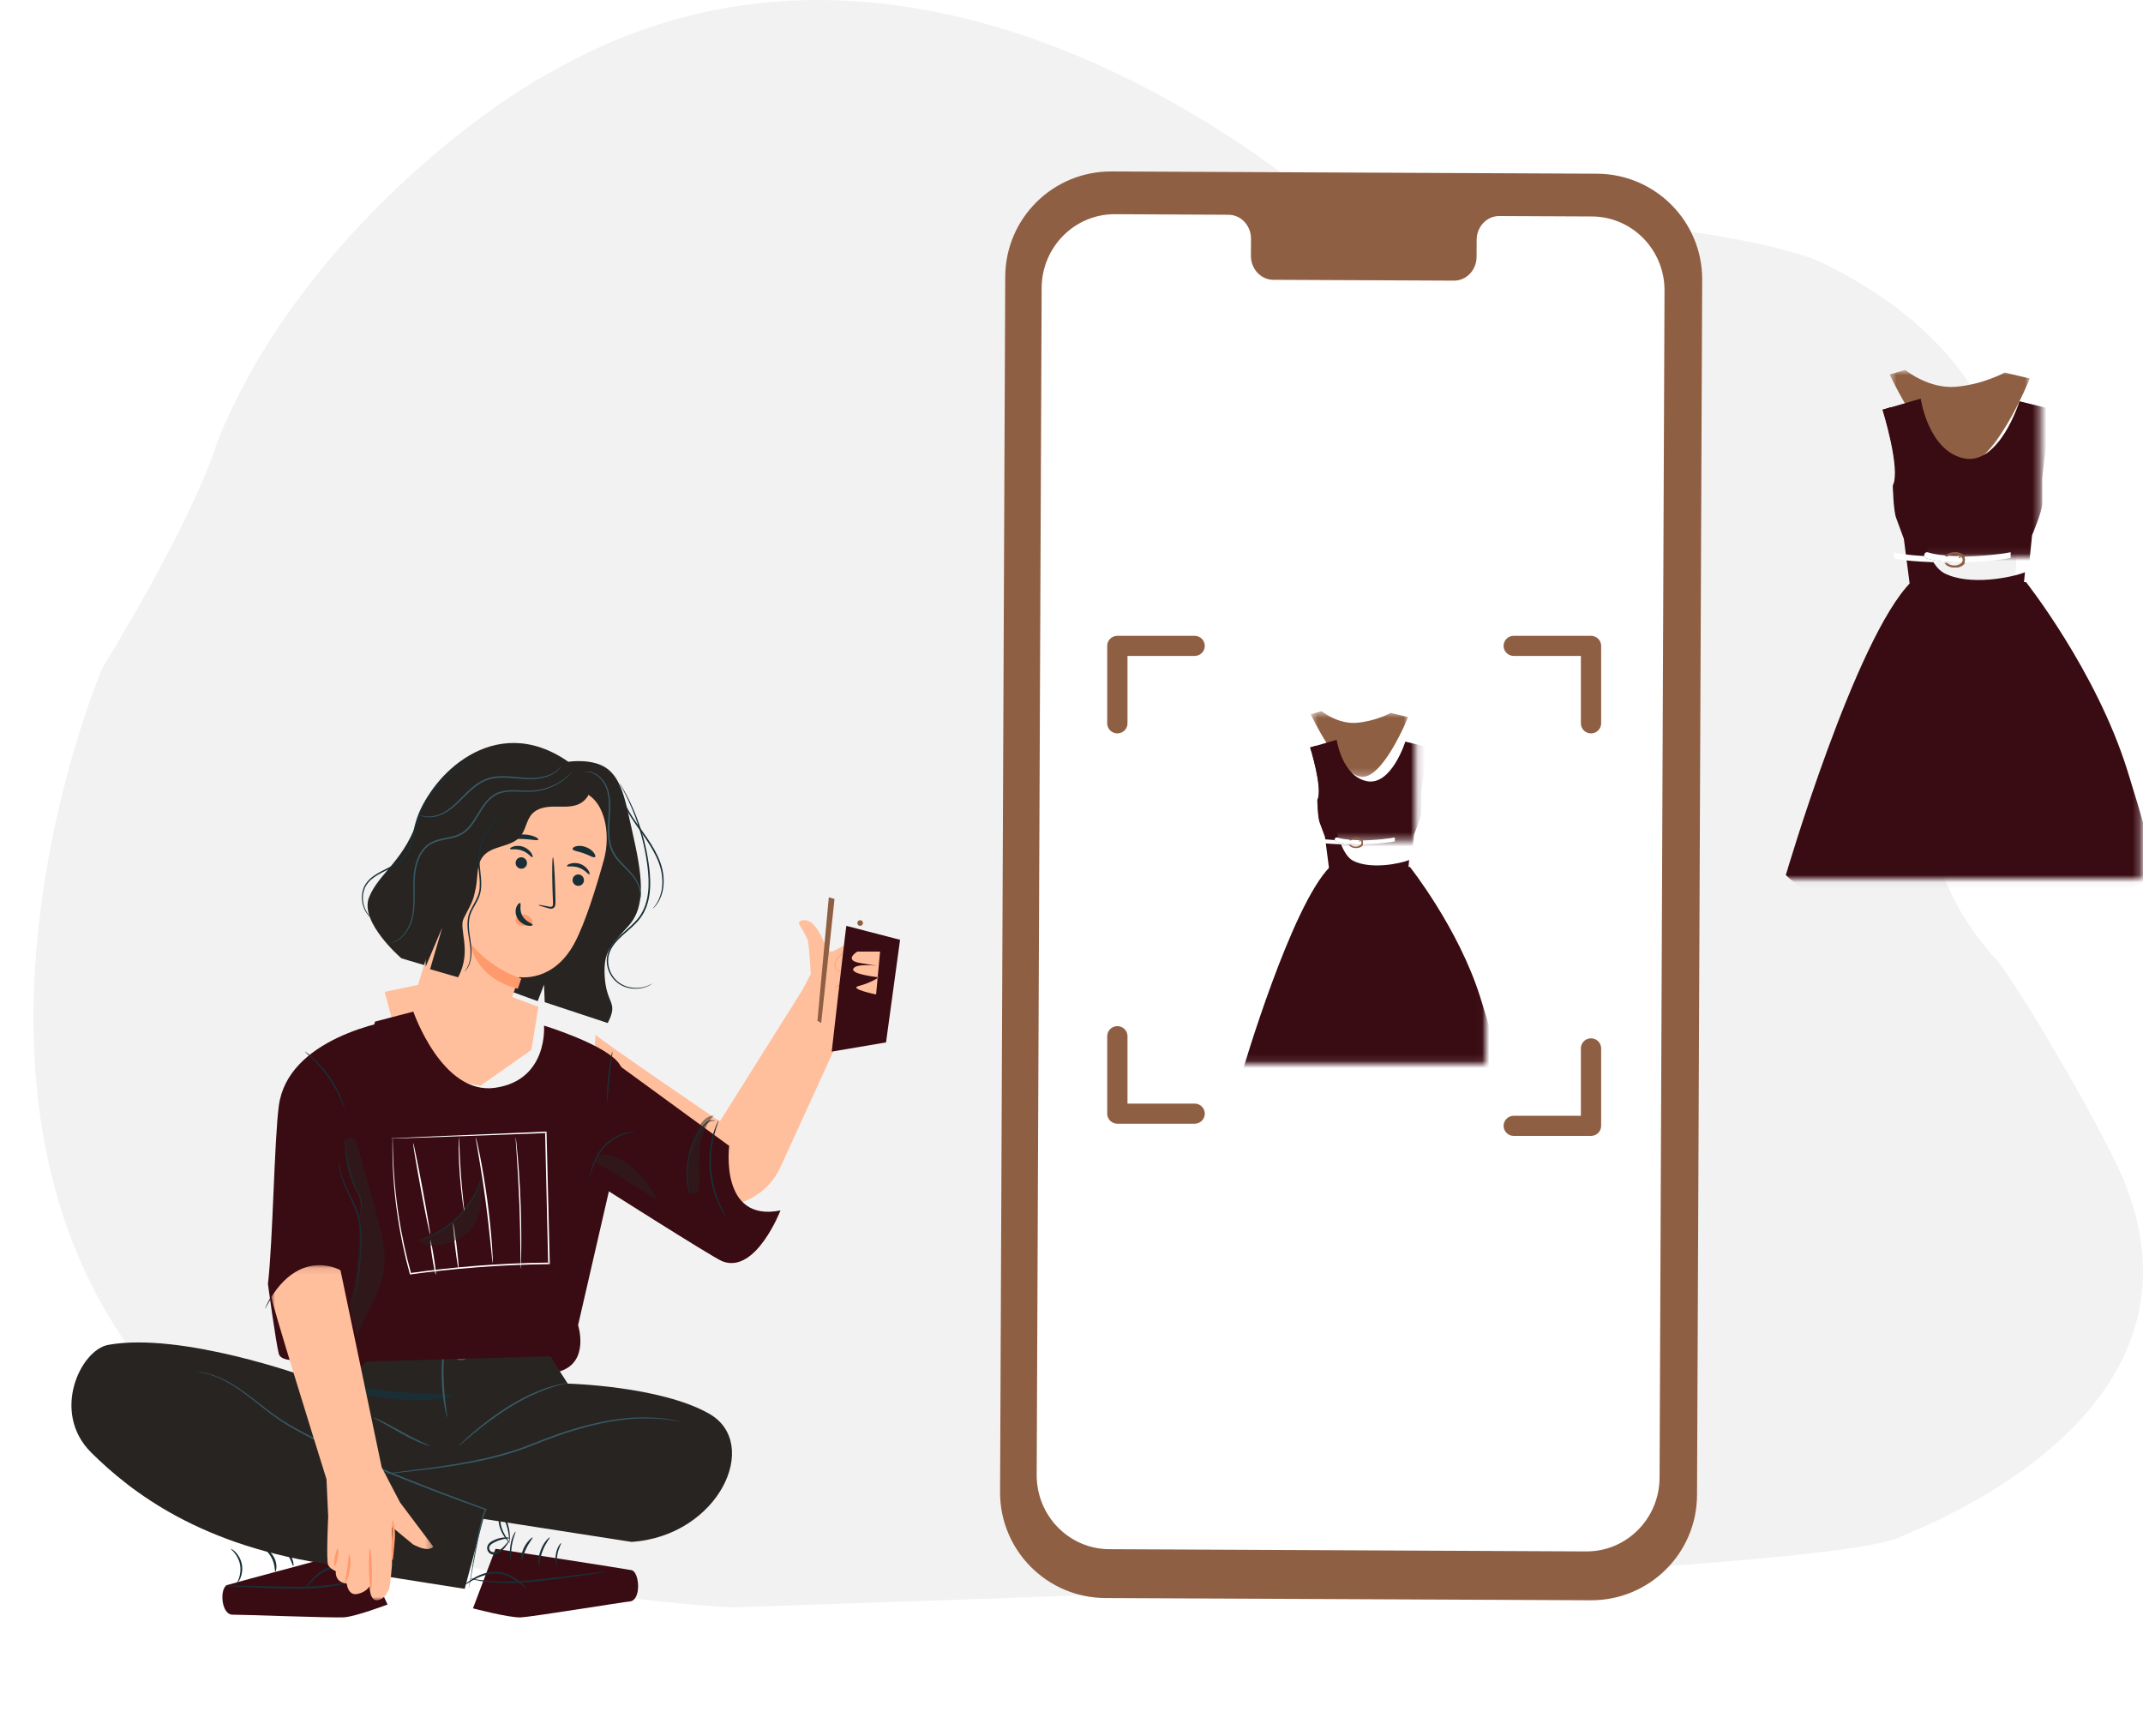 <svg width="300" height="243" viewBox="0 0 300 243" fill="none" xmlns="http://www.w3.org/2000/svg">
<path d="M14.319 93.52C14.319 93.52 -38.283 216.414 102.347 225C115.766 224.463 251.029 220.707 265.521 215.34C271.962 212.657 310.609 197.094 297.19 164.895C293.969 157.382 281.087 135.379 278.94 133.769C276.256 130.549 262.837 114.986 276.793 99.96C278.403 96.74 297.19 57.027 254.786 36.635C247.271 33.415 222.044 29.121 211.309 32.878C206.478 33.951 193.596 38.245 182.324 26.438C172.662 18.925 124.891 -17.031 77.657 9.802C66.385 15.705 41.157 35.025 30.422 61.857C26.665 73.664 14.319 93.52 14.319 93.52Z" fill="#F2F2F2"/>
<path d="M222.695 224L154.737 223.688C146.564 223.651 139.97 217.006 140 208.844L140.723 38.722C140.759 30.554 147.415 23.963 155.595 24L223.553 24.312C231.727 24.349 238.321 30.994 238.29 39.156L237.568 209.278C237.537 217.445 230.876 224.037 222.695 224Z" fill="#8F5F43"/>
<path d="M222.859 30.301L209.885 30.24C208.142 30.234 206.725 31.72 206.719 33.568L206.707 35.954C206.701 37.801 205.284 39.288 203.542 39.282L178.251 39.166C176.509 39.159 175.11 37.654 175.116 35.807L175.128 33.421C175.134 31.574 173.73 30.075 171.993 30.062L167.429 30.038L156.077 29.983C150.44 29.959 145.846 34.577 145.822 40.297L145.128 206.451C145.104 212.17 149.65 216.826 155.287 216.85L222.069 217.162C227.706 217.187 232.3 212.568 232.324 206.848L233.017 40.695C233.047 34.981 228.496 30.326 222.859 30.301Z" fill="white"/>
<path d="M167.24 89C168.023 89 168.659 89.63 168.659 90.407C168.659 91.158 168.066 91.771 167.32 91.813L167.24 91.815L157.838 91.815L157.838 101.251C157.838 102.002 157.246 102.615 156.499 102.656L156.419 102.659C155.662 102.659 155.044 102.071 155.002 101.331L155 101.251V90.407C155 89.657 155.592 89.044 156.338 89.002L156.419 89H167.24Z" fill="#8F5F43"/>
<path d="M222.728 89C223.484 89 224.102 89.587 224.144 90.328L224.146 90.407V101.251C224.146 102.028 223.511 102.659 222.728 102.659C221.971 102.659 221.353 102.071 221.311 101.331L221.309 101.251L221.309 91.815L211.907 91.815C211.15 91.815 210.532 91.228 210.49 90.487L210.488 90.407C210.488 89.657 211.08 89.044 211.826 89.002L211.907 89H222.728Z" fill="#8F5F43"/>
<path d="M156.419 143.634C157.175 143.634 157.794 144.222 157.836 144.962L157.838 145.042L157.838 154.478L167.24 154.478C167.996 154.478 168.615 155.065 168.656 155.805L168.659 155.885C168.659 156.636 168.066 157.249 167.32 157.29L167.24 157.293H156.419C155.662 157.293 155.044 156.705 155.002 155.965L155 155.885V145.042C155 144.264 155.635 143.634 156.419 143.634Z" fill="#8F5F43"/>
<path d="M222.728 145.341C223.484 145.341 224.102 145.929 224.144 146.669L224.146 146.749V157.593C224.146 158.343 223.554 158.956 222.808 158.998L222.728 159H211.907C211.123 159 210.488 158.37 210.488 157.593C210.488 156.842 211.08 156.229 211.826 156.188L211.907 156.185L221.309 156.186L221.309 146.749C221.309 145.998 221.901 145.385 222.647 145.344L222.728 145.341Z" fill="#8F5F43"/>
<mask id="mask0" mask-type="alpha" maskUnits="userSpaceOnUse" x="183" y="99" width="15" height="10">
<path fill-rule="evenodd" clip-rule="evenodd" d="M183.486 99.548H197.124V108.754H183.486V99.548Z" fill="white"/>
</mask>
<g mask="url(#mask0)">
<path d="M183.486 99.974L185.009 99.547C185.009 99.547 187.279 101.405 189.945 101.174C192.611 100.944 194.681 99.795 194.681 99.795L197.124 100.371C197.124 100.371 193.438 109.539 190.305 108.699C187.172 107.86 183.486 99.974 183.486 99.974Z" fill="#8F5F43"/>
</g>
<mask id="mask1"  maskUnits="userSpaceOnUse" x="181" y="99" width="18" height="19">
<path fill-rule="evenodd" clip-rule="evenodd" d="M181.426 99.553H198.161V117.646H181.426V99.553Z" fill="white"/>
</mask>
<g mask="url(#mask1)">
<g filter="url(#filter0_d)">
<path d="M182.451 107.951C182.451 107.951 182.505 110.361 182.78 111.073C183.055 111.785 183.549 113.1 183.549 113.1L184.153 117.646H195.464L195.958 112.799C195.958 112.799 196.946 110.471 196.946 109.759V107.541C196.946 107.369 196.955 107.198 196.971 107.026C197.086 105.855 197.648 101.442 198.161 100.65L194.732 99.808C194.732 99.808 192.773 106.071 189.314 105.34C185.855 104.61 185.123 99.553 185.123 99.553L181.426 100.63C181.426 100.63 183.274 106.418 182.451 107.951Z" fill="#390B12"/>
</g>
</g>
<mask id="mask2"  maskUnits="userSpaceOnUse" x="172" y="117" width="36" height="32">
<path fill-rule="evenodd" clip-rule="evenodd" d="M172 117.341H207.975V148.904H172V117.341Z" fill="white"/>
</mask>
<g mask="url(#mask2)">
<g filter="url(#filter1_d)">
<path d="M184.178 117.341H195.367C195.367 117.341 202.174 125.91 205.216 135.568C208.258 145.226 207.968 145.952 207.968 145.952C207.968 145.952 199.784 150.092 192.904 148.567C186.024 147.042 176.541 150.303 172 145.75C172 145.75 178.764 122.769 184.178 117.341Z" fill="#390B12"/>
</g>
</g>
<g filter="url(#filter2_d)">
<path d="M187.418 116.483C184.608 115.05 183.805 104.773 182.193 100.389L181.406 100.625C181.406 100.625 183.214 106.438 182.408 107.978C182.408 107.978 182.462 110.399 182.731 111.114C182.999 111.829 183.482 113.15 183.482 113.15L184.073 117.716H195.135L195.267 116.386C193.998 116.899 189.877 117.737 187.418 116.483Z" fill="#390B12"/>
</g>
<path d="M189.593 118.211C186.406 118.211 184.358 117.974 183.881 117.782L183.951 117.231C184.316 117.378 186.409 117.665 189.593 117.665C192.77 117.665 195.072 117.274 195.267 117.221L195.256 117.779C195.051 117.835 192.83 118.211 189.593 118.211Z" fill="white"/>
<path fill-rule="evenodd" clip-rule="evenodd" d="M190.812 117.903C190.812 118.013 190.783 118.115 190.734 118.203C190.596 118.209 190.454 118.211 190.31 118.211C190.195 118.211 190.083 118.209 189.973 118.207C189.924 118.207 189.876 118.205 189.83 118.203C188.483 118.164 187.491 117.969 187.032 117.792C186.9 117.741 186.827 117.592 186.859 117.447C186.896 117.281 187.058 117.184 187.213 117.234C187.664 117.381 188.581 117.555 189.834 117.591C189.881 117.593 189.928 117.595 189.976 117.595C190.085 117.597 190.196 117.599 190.31 117.599C190.452 117.599 190.591 117.597 190.727 117.593C190.781 117.68 190.812 117.788 190.812 117.903Z" fill="#745075"/>
<path d="M190.677 118.203L190.675 118.205C189.714 118.238 187.931 118.138 187.031 117.791C186.9 117.74 186.826 117.594 186.859 117.449C186.89 117.312 187.004 117.221 187.13 117.221C187.157 117.221 187.186 117.227 187.213 117.235C188.141 117.537 189.647 117.614 190.667 117.596C190.85 117.769 190.867 118.003 190.677 118.203Z" fill="white"/>
<path d="M190.727 118.255C190.373 118.852 189.194 118.858 188.832 118.263C188.925 118.264 188.985 118.261 189.099 118.266C189.252 118.409 189.499 118.503 189.779 118.503C190.232 118.503 190.447 118.273 190.467 118.261C190.998 117.679 189.779 117.096 189.136 117.633C189.045 117.629 188.949 117.625 188.862 117.616C189.035 117.382 189.384 117.221 189.779 117.221C190.533 117.221 191.016 117.782 190.727 118.255Z" fill="#8F5F43"/>
<path fill-rule="evenodd" clip-rule="evenodd" d="M190.389 117.716C190.389 117.757 190.357 117.79 190.317 117.79C190.277 117.79 190.245 117.757 190.245 117.716C190.245 117.675 190.277 117.642 190.317 117.642C190.357 117.642 190.389 117.675 190.389 117.716Z" fill="#3C233D"/>
<g filter="url(#filter3_d)">
<path d="M190.683 117.787H190.445C190.374 117.787 190.317 117.755 190.317 117.716C190.317 117.677 190.374 117.645 190.445 117.645H190.683C190.754 117.645 190.812 117.677 190.812 117.716C190.812 117.755 190.754 117.787 190.683 117.787Z" fill="#390B12"/>
</g>
<g filter="url(#filter4_d)">
<path d="M190.805 117.672C190.79 117.702 190.74 117.726 190.678 117.726H190.317C190.341 117.746 190.381 117.76 190.429 117.76H190.678C190.752 117.76 190.812 117.728 190.812 117.689C190.812 117.683 190.808 117.678 190.805 117.672Z" fill="#390B12"/>
</g>
<path d="M189.327 117.379C189.949 117.076 190.492 117.24 190.795 117.603C190.846 117.664 190.768 117.757 190.717 117.696C190.714 117.692 190.713 117.69 190.712 117.688C190.461 117.34 189.953 117.134 189.327 117.379Z" fill="#8F5F43"/>
<path d="M189.327 118.559C189.953 118.848 190.496 118.68 190.795 118.321C190.846 118.26 190.768 118.17 190.717 118.231C190.713 118.235 190.713 118.237 190.711 118.239C190.464 118.582 189.956 118.79 189.327 118.559Z" fill="#8F5F43"/>
<mask id="mask3"  maskUnits="userSpaceOnUse" x="264" y="51" width="21" height="15">
<path fill-rule="evenodd" clip-rule="evenodd" d="M264.527 51.791H284.152V65.081H264.527V51.791Z" fill="white"/>
</mask>
<g mask="url(#mask3)">
<path d="M264.527 52.406L266.719 51.79C266.719 51.79 269.985 54.471 273.821 54.139C277.657 53.806 280.636 52.147 280.636 52.147L284.152 52.979C284.152 52.979 278.847 66.214 274.339 65.002C269.831 63.79 264.527 52.406 264.527 52.406Z" fill="#8F5F43"/>
</g>
<mask id="mask4"  maskUnits="userSpaceOnUse" x="261" y="51" width="25" height="27">
<path fill-rule="evenodd" clip-rule="evenodd" d="M261.563 51.798H285.643V77.918H261.563V51.798Z" fill="white"/>
</mask>
<g mask="url(#mask4)">
<g filter="url(#filter5_d)">
<path d="M263.037 63.922C263.037 63.922 263.116 67.401 263.512 68.429C263.907 69.457 264.618 71.355 264.618 71.355L265.487 77.918H281.762L282.473 70.92C282.473 70.92 283.895 67.559 283.895 66.531V63.33C283.895 63.082 283.907 62.834 283.931 62.587C284.096 60.896 284.905 54.526 285.643 53.382L280.709 52.167C280.709 52.167 277.891 61.207 272.913 60.153C267.936 59.099 266.882 51.798 266.882 51.798L261.563 53.353C261.563 53.353 264.222 61.708 263.037 63.922Z" fill="#390B12"/>
</g>
</g>
<mask id="mask5"  maskUnits="userSpaceOnUse" x="248" y="77" width="52" height="47">
<path fill-rule="evenodd" clip-rule="evenodd" d="M248 77.477H299.765V123.041H248V77.477Z" fill="white"/>
</mask>
<g mask="url(#mask5)">
<g filter="url(#filter6_d)">
<path d="M265.522 77.477H281.622C281.622 77.477 291.418 89.847 295.795 103.79C300.171 117.732 299.754 118.78 299.754 118.78C299.754 118.78 287.979 124.756 278.079 122.554C268.18 120.353 254.534 125.061 248 118.488C248 118.488 257.733 85.313 265.522 77.477Z" fill="#390B12"/>
</g>
</g>
<g filter="url(#filter7_d)">
<path d="M270.185 76.238C266.141 74.17 264.986 59.334 262.667 53.005L261.534 53.345C261.534 53.345 264.135 61.737 262.976 63.961C262.976 63.961 263.054 67.455 263.44 68.488C263.826 69.52 264.522 71.426 264.522 71.426L265.372 78.018H281.289L281.479 76.099C279.653 76.84 273.724 78.048 270.185 76.238Z" fill="#390B12"/>
</g>
<path d="M273.315 78.733C268.729 78.733 265.783 78.391 265.096 78.114L265.196 77.319C265.721 77.531 268.734 77.945 273.315 77.945C277.886 77.945 281.198 77.38 281.479 77.303L281.463 78.11C281.169 78.19 277.972 78.733 273.315 78.733Z" fill="white"/>
<path fill-rule="evenodd" clip-rule="evenodd" d="M275.069 78.288C275.069 78.447 275.027 78.594 274.956 78.721C274.757 78.73 274.553 78.733 274.346 78.733C274.181 78.733 274.019 78.73 273.862 78.727C273.791 78.727 273.722 78.724 273.655 78.721C271.718 78.666 270.29 78.383 269.63 78.127C269.439 78.054 269.334 77.84 269.381 77.631C269.435 77.39 269.667 77.25 269.891 77.323C270.539 77.535 271.859 77.786 273.661 77.837C273.729 77.84 273.796 77.843 273.865 77.843C274.022 77.846 274.183 77.849 274.346 77.849C274.55 77.849 274.751 77.846 274.947 77.84C275.023 77.967 275.069 78.123 275.069 78.288Z" fill="#745075"/>
<path d="M274.874 78.721L274.871 78.724C273.489 78.771 270.922 78.628 269.628 78.127C269.439 78.054 269.334 77.842 269.381 77.633C269.426 77.436 269.59 77.303 269.77 77.303C269.809 77.303 269.851 77.312 269.89 77.324C271.226 77.76 273.393 77.871 274.86 77.845C275.124 78.096 275.147 78.432 274.874 78.721Z" fill="white"/>
<path d="M274.947 78.796C274.437 79.658 272.741 79.667 272.219 78.808C272.353 78.81 272.44 78.806 272.604 78.812C272.824 79.02 273.179 79.155 273.582 79.155C274.235 79.155 274.544 78.822 274.573 78.805C275.337 77.965 273.582 77.124 272.657 77.899C272.526 77.893 272.388 77.887 272.263 77.874C272.512 77.536 273.014 77.303 273.582 77.303C274.668 77.303 275.362 78.114 274.947 78.796Z" fill="#8F5F43"/>
<path fill-rule="evenodd" clip-rule="evenodd" d="M274.46 78.018C274.46 78.077 274.413 78.125 274.356 78.125C274.299 78.125 274.253 78.077 274.253 78.018C274.253 77.959 274.299 77.911 274.356 77.911C274.413 77.911 274.46 77.959 274.46 78.018Z" fill="#3C233D"/>
<g filter="url(#filter8_d)">
<path d="M274.883 78.12H274.541C274.439 78.12 274.356 78.075 274.356 78.018C274.356 77.962 274.439 77.916 274.541 77.916H274.883C274.986 77.916 275.068 77.962 275.068 78.018C275.068 78.075 274.986 78.12 274.883 78.12Z" fill="#390B12"/>
</g>
<g filter="url(#filter9_d)">
<path d="M275.059 77.955C275.038 77.999 274.965 78.032 274.875 78.032H274.356C274.391 78.061 274.448 78.082 274.517 78.082H274.875C274.982 78.082 275.068 78.036 275.068 77.979C275.068 77.971 275.063 77.963 275.059 77.955Z" fill="#390B12"/>
</g>
<path d="M272.932 77.532C273.827 77.094 274.609 77.331 275.044 77.855C275.118 77.944 275.006 78.078 274.932 77.989C274.928 77.983 274.927 77.981 274.924 77.978C274.564 77.476 273.832 77.179 272.932 77.532Z" fill="#8F5F43"/>
<path d="M272.932 79.236C273.833 79.652 274.613 79.41 275.045 78.892C275.118 78.804 275.005 78.674 274.932 78.762C274.927 78.768 274.926 78.771 274.923 78.773C274.567 79.269 273.837 79.569 272.932 79.236Z" fill="#8F5F43"/>
<g filter="url(#filter10_d)">
<path d="M48.624 212.8C48.624 212.8 30.54 217.619 29.814 217.865C28.725 218.234 28.908 222.077 30.603 222.017C31.405 221.989 44.494 222.486 46.148 222.387C47.801 222.287 52.252 220.594 52.252 220.594L48.624 212.8Z" fill="#390B12"/>
</g>
<path fill-rule="evenodd" clip-rule="evenodd" d="M41.05 219.2C40.948 219.211 40.809 218.364 40.149 217.48C39.505 216.589 38.639 216.07 38.703 216.006C38.738 215.944 39.754 216.395 40.446 217.346C41.148 218.292 41.136 219.207 41.05 219.2Z" fill="#1A2E35"/>
<path fill-rule="evenodd" clip-rule="evenodd" d="M42.66 218.4C42.58 218.414 42.415 217.622 41.982 216.748C41.557 215.869 41.037 215.261 41.095 215.204C41.141 215.149 41.776 215.696 42.225 216.622C42.68 217.544 42.729 218.395 42.66 218.4Z" fill="#1A2E35"/>
<path fill-rule="evenodd" clip-rule="evenodd" d="M44.953 218.399C44.858 218.395 44.93 217.593 44.512 216.705C44.112 215.81 43.421 215.263 43.487 215.205C43.525 215.144 44.369 215.639 44.806 216.607C45.254 217.57 45.029 218.423 44.953 218.399Z" fill="#1A2E35"/>
<path fill-rule="evenodd" clip-rule="evenodd" d="M44.47 215.706C44.438 215.714 44.281 215.173 44.28 214.263C44.281 213.81 44.328 213.267 44.459 212.681C44.524 212.389 44.611 212.086 44.722 211.782C44.78 211.628 44.845 211.45 45.006 211.306C45.171 211.144 45.472 211.178 45.614 211.339C45.777 211.494 45.828 211.712 45.85 211.887C45.868 212.065 45.877 212.232 45.873 212.4C45.869 212.734 45.83 213.054 45.764 213.349C45.633 213.941 45.422 214.438 45.219 214.831C44.806 215.618 44.449 216.021 44.423 215.999C44.383 215.968 44.68 215.516 45.033 214.725C45.207 214.33 45.389 213.844 45.498 213.283C45.552 213.004 45.583 212.706 45.583 212.397C45.575 212.099 45.579 211.727 45.42 211.584C45.336 211.507 45.259 211.502 45.185 211.563C45.107 211.628 45.042 211.761 44.991 211.902C44.882 212.191 44.792 212.478 44.723 212.757C44.584 213.315 44.516 213.833 44.489 214.271C44.437 215.149 44.518 215.698 44.47 215.706Z" fill="#1A2E35"/>
<path fill-rule="evenodd" clip-rule="evenodd" d="M44.28 216.154C44.273 216.127 44.657 216.004 45.307 216C45.631 216 46.02 216.031 46.438 216.129C46.645 216.181 46.866 216.231 47.09 216.353C47.308 216.455 47.536 216.737 47.45 217.03C47.381 217.305 47.127 217.498 46.875 217.559C46.622 217.625 46.376 217.601 46.161 217.557C45.723 217.464 45.383 217.263 45.125 217.083C44.614 216.711 44.365 216.426 44.384 216.405C44.413 216.373 44.715 216.617 45.233 216.94C45.494 217.095 45.822 217.263 46.211 217.333C46.404 217.368 46.613 217.378 46.802 217.326C46.989 217.278 47.145 217.145 47.19 216.973C47.236 216.808 47.127 216.656 46.953 216.56C46.782 216.461 46.571 216.405 46.375 216.35C45.981 216.245 45.612 216.197 45.301 216.176C44.677 216.135 44.287 216.194 44.28 216.154Z" fill="#1A2E35"/>
<path fill-rule="evenodd" clip-rule="evenodd" d="M38.538 219.999C38.435 219.989 38.537 219.179 38.128 218.291C37.738 217.396 37.044 216.882 37.109 216.809C37.144 216.731 38.013 217.18 38.45 218.171C38.899 219.158 38.621 220.033 38.538 219.999Z" fill="#1A2E35"/>
<path fill-rule="evenodd" clip-rule="evenodd" d="M50.657 220.805C50.665 220.824 50.42 220.939 49.968 221.131C49.509 221.305 48.839 221.549 47.983 221.749C46.277 222.181 43.846 222.426 41.174 222.398C38.502 222.368 36.094 222.245 34.347 222.176C33.521 222.132 32.828 222.095 32.281 222.066C31.793 222.033 31.524 222.005 31.524 221.984C31.525 221.964 31.796 221.952 32.285 221.949C32.832 221.953 33.526 221.958 34.354 221.964C36.16 221.999 38.542 222.046 41.176 222.098C43.835 222.126 46.237 221.917 47.936 221.543C49.641 221.19 50.637 220.749 50.657 220.805Z" fill="#1A2E35"/>
<path fill-rule="evenodd" clip-rule="evenodd" d="M51.454 220.747C51.429 220.789 50.935 220.498 50.1 220.129C49.276 219.773 48.04 219.346 46.682 219.557C45.321 219.767 44.356 220.688 43.728 221.327C43.094 221.99 42.724 222.429 42.687 222.398C42.66 222.376 42.968 221.893 43.571 221.181C43.876 220.83 44.263 220.422 44.769 220.053C45.269 219.683 45.913 219.368 46.635 219.257C48.091 219.032 49.374 219.522 50.191 219.935C51.02 220.361 51.472 220.717 51.454 220.747Z" fill="#1A2E35"/>
<path fill-rule="evenodd" clip-rule="evenodd" d="M33.191 221.599C33.157 221.575 33.319 221.318 33.469 220.865C33.62 220.416 33.737 219.751 33.609 219.041C33.48 218.331 33.138 217.751 32.84 217.387C32.541 217.018 32.299 216.838 32.323 216.803C32.338 216.777 32.623 216.905 32.975 217.262C33.325 217.612 33.723 218.222 33.864 218.993C34.002 219.764 33.844 220.479 33.64 220.933C33.435 221.395 33.214 221.618 33.191 221.599Z" fill="#1A2E35"/>
<g filter="url(#filter11_d)">
<path d="M67.368 212.8C67.368 212.8 85.678 215.621 86.419 215.788C87.532 216.04 87.821 220.026 86.152 220.166C85.363 220.232 72.596 222.302 70.963 222.395C69.33 222.489 64.21 221.13 64.21 221.13L67.368 212.8Z" fill="#390B12"/>
</g>
<path fill-rule="evenodd" clip-rule="evenodd" d="M75.44 219.2C75.526 219.202 75.532 218.195 75.962 217.089C76.378 215.975 77.021 215.273 76.961 215.205C76.924 215.137 76.15 215.776 75.703 216.965C75.246 218.148 75.371 219.217 75.44 219.2Z" fill="#1A2E35"/>
<path fill-rule="evenodd" clip-rule="evenodd" d="M73.044 218.4C73.147 218.404 73.24 217.638 73.663 216.762C74.075 215.884 74.648 215.25 74.565 215.203C74.5 215.156 73.77 215.746 73.334 216.672C72.89 217.595 72.954 218.404 73.044 218.4Z" fill="#1A2E35"/>
<path fill-rule="evenodd" clip-rule="evenodd" d="M71.533 218.399C71.593 218.381 71.476 217.433 71.662 216.321C71.835 215.204 72.225 214.466 72.178 214.405C72.149 214.337 71.657 215.032 71.467 216.24C71.268 217.445 71.487 218.436 71.533 218.399Z" fill="#1A2E35"/>
<path fill-rule="evenodd" clip-rule="evenodd" d="M71.316 215.754C71.344 215.758 71.427 215.279 71.344 214.503C71.3 214.117 71.209 213.659 71.044 213.174C70.962 212.932 70.86 212.684 70.737 212.437C70.674 212.311 70.602 212.168 70.453 212.063C70.297 211.943 70.045 212.005 69.939 212.159C69.816 212.309 69.793 212.501 69.79 212.653C69.791 212.807 69.799 212.949 69.818 213.092C69.853 213.376 69.916 213.645 69.999 213.889C70.165 214.38 70.39 214.78 70.599 215.093C71.022 215.717 71.363 216.02 71.382 215.999C71.414 215.968 71.12 215.616 70.747 214.982C70.562 214.663 70.363 214.269 70.219 213.804C70.147 213.572 70.093 213.321 70.064 213.058C70.043 212.803 70.005 212.486 70.127 212.346C70.192 212.272 70.256 212.258 70.324 212.301C70.396 212.349 70.464 212.455 70.52 212.569C70.64 212.804 70.742 213.038 70.827 213.269C70.997 213.728 71.103 214.163 71.166 214.533C71.292 215.276 71.274 215.753 71.316 215.754Z" fill="#1A2E35"/>
<path fill-rule="evenodd" clip-rule="evenodd" d="M71.385 215.29C71.388 215.253 70.976 215.144 70.306 215.237C69.972 215.284 69.576 215.386 69.158 215.582C68.953 215.683 68.731 215.783 68.518 215.982C68.306 216.154 68.108 216.57 68.236 216.953C68.343 217.316 68.63 217.539 68.898 217.582C69.168 217.634 69.418 217.565 69.634 217.473C70.071 217.28 70.395 216.958 70.637 216.675C71.114 216.094 71.332 215.67 71.31 215.645C71.277 215.606 70.998 215.982 70.507 216.497C70.258 216.747 69.944 217.023 69.552 217.177C69.357 217.253 69.144 217.299 68.943 217.256C68.743 217.219 68.565 217.063 68.497 216.837C68.427 216.62 68.518 216.399 68.685 216.242C68.848 216.083 69.058 215.974 69.253 215.871C69.645 215.669 70.018 215.549 70.336 215.473C70.973 215.324 71.383 215.345 71.385 215.29Z" fill="#1A2E35"/>
<path fill-rule="evenodd" clip-rule="evenodd" d="M77.933 219.199C77.995 219.178 77.867 218.416 78.047 217.526C78.215 216.631 78.602 216.069 78.556 216.006C78.528 215.937 78.027 216.455 77.838 217.446C77.641 218.433 77.883 219.239 77.933 219.199Z" fill="#1A2E35"/>
<path fill-rule="evenodd" clip-rule="evenodd" d="M65.804 220.956C65.799 220.974 66.056 221.046 66.528 221.162C67.003 221.262 67.697 221.4 68.57 221.483C70.315 221.675 72.758 221.634 75.406 221.338C78.056 221.041 80.432 220.693 82.157 220.456C82.973 220.335 83.656 220.233 84.196 220.152C84.676 220.075 84.94 220.024 84.937 220.007C84.934 219.989 84.664 220.007 84.178 220.054C83.635 220.113 82.947 220.188 82.126 220.277C80.337 220.491 77.978 220.773 75.369 221.085C72.733 221.379 70.323 221.447 68.592 221.303C66.858 221.179 65.818 220.907 65.804 220.956Z" fill="#1A2E35"/>
<path fill-rule="evenodd" clip-rule="evenodd" d="M65.008 221.864C65.036 221.899 65.486 221.584 66.26 221.163C67.025 220.753 68.184 220.235 69.536 220.278C70.892 220.319 71.943 221.042 72.632 221.548C73.329 222.075 73.743 222.43 73.775 222.398C73.799 222.374 73.442 221.973 72.769 221.4C72.43 221.117 72.004 220.793 71.466 220.516C70.933 220.238 70.267 220.024 69.548 220.002C68.098 219.959 66.899 220.538 66.149 220.997C65.388 221.471 64.987 221.84 65.008 221.864Z" fill="#1A2E35"/>
<path fill-rule="evenodd" clip-rule="evenodd" d="M123.446 137.43L123.879 136.555C123.879 136.555 123.837 136.044 123.628 135.675C123.418 135.306 122.674 135.336 122.674 135.336L122.786 135.091C122.946 134.74 122.913 134.33 122.695 134.014C122.661 133.966 122.625 133.917 122.586 133.869C122.283 133.495 121.645 133.387 121.645 133.387C121.645 133.387 122.067 132.565 121.88 132.221C121.631 131.765 120.732 131.277 120.071 131.501C119.353 131.744 117.831 132.491 116.779 133.083C116.364 133.317 115.843 133.123 115.676 132.674C115.36 131.819 114.801 130.516 114.069 129.626C113.271 128.656 112.52 128.734 112.085 128.904C111.876 128.985 111.79 129.237 111.906 129.43C112.238 129.982 112.888 131.086 113.061 131.553C113.268 132.112 113.5 136.333 113.5 136.333L112.354 138.535L100.771 156.975C100.771 156.975 83.299 145.098 83.368 144.803L82.546 158.419L95.715 167.239C98.002 168.771 100.846 169.202 103.479 168.414C106.097 167.631 108.241 165.722 109.336 163.199L118.197 143.804L119.272 142.218L123.446 139.521C123.446 139.521 124.127 138.311 123.979 137.957C123.831 137.603 123.446 137.43 123.446 137.43Z" fill="#FFBF9D"/>
<path fill-rule="evenodd" clip-rule="evenodd" d="M121.608 133.224C121.61 133.227 121.584 133.252 121.531 133.297C121.468 133.348 121.391 133.412 121.297 133.49C121.079 133.663 120.785 133.897 120.425 134.183C120.051 134.476 119.611 134.821 119.123 135.202C118.874 135.389 118.63 135.603 118.337 135.787C118.05 135.964 117.66 136.085 117.302 135.926C117.126 135.847 116.993 135.693 116.918 135.523C116.843 135.352 116.817 135.166 116.827 134.988C116.846 134.624 117.037 134.316 117.24 134.078C117.449 133.837 117.681 133.648 117.89 133.469C118.1 133.29 118.296 133.123 118.477 132.97C118.829 132.674 119.118 132.431 119.331 132.252C119.426 132.176 119.503 132.113 119.566 132.062C119.621 132.019 119.65 131.998 119.652 132C119.655 132.003 119.629 132.029 119.579 132.077C119.519 132.132 119.446 132.2 119.355 132.283C119.148 132.468 118.866 132.718 118.522 133.025C118.344 133.181 118.151 133.351 117.943 133.533C117.735 133.716 117.509 133.906 117.309 134.14C117.114 134.372 116.94 134.661 116.925 134.993C116.902 135.316 117.032 135.691 117.343 135.834C117.494 135.903 117.668 135.913 117.83 135.883C117.994 135.854 118.147 135.785 118.288 135.7C118.568 135.527 118.819 135.311 119.069 135.127C119.56 134.752 120.005 134.414 120.382 134.126C120.75 133.851 121.052 133.624 121.273 133.458C121.372 133.386 121.453 133.328 121.519 133.281C121.575 133.241 121.606 133.222 121.608 133.224Z" fill="#FF9A6C"/>
<path fill-rule="evenodd" clip-rule="evenodd" d="M123.203 135.201C123.207 135.207 123.136 135.269 123.004 135.376C122.872 135.482 122.677 135.631 122.434 135.81C121.947 136.169 121.261 136.646 120.48 137.133C120.284 137.253 120.096 137.377 119.894 137.47C119.695 137.563 119.478 137.618 119.27 137.595C118.851 137.542 118.552 137.219 118.463 136.909C118.37 136.591 118.444 136.319 118.518 136.162C118.556 136.082 118.597 136.027 118.626 135.991C118.656 135.957 118.674 135.941 118.676 135.944C118.684 135.95 118.62 136.023 118.557 136.181C118.497 136.336 118.442 136.596 118.536 136.882C118.626 137.162 118.906 137.448 119.281 137.489C119.465 137.507 119.662 137.456 119.851 137.366C120.041 137.277 120.229 137.154 120.424 137.033C121.203 136.548 121.894 136.084 122.391 135.743C122.625 135.583 122.822 135.447 122.98 135.339C123.119 135.244 123.198 135.194 123.203 135.201Z" fill="#FF9A6C"/>
<path fill-rule="evenodd" clip-rule="evenodd" d="M123.203 136.801C123.206 136.808 123.139 136.849 123.015 136.918C122.872 136.995 122.696 137.089 122.488 137.2C122.041 137.435 121.421 137.751 120.733 138.095C120.561 138.18 120.395 138.271 120.22 138.333C120.045 138.396 119.857 138.422 119.686 138.379C119.515 138.34 119.362 138.227 119.288 138.076C119.214 137.926 119.205 137.765 119.227 137.629C119.277 137.35 119.436 137.183 119.538 137.086C119.646 136.988 119.716 136.952 119.719 136.956C119.725 136.964 119.662 137.012 119.565 137.116C119.472 137.219 119.332 137.388 119.297 137.64C119.281 137.764 119.294 137.908 119.361 138.034C119.426 138.16 119.554 138.252 119.706 138.284C119.858 138.319 120.025 138.296 120.189 138.235C120.354 138.176 120.518 138.085 120.691 138C121.379 137.656 122.004 137.35 122.458 137.133C122.671 137.034 122.852 136.949 122.999 136.881C123.127 136.823 123.2 136.794 123.203 136.801Z" fill="#FF9A6C"/>
<path fill-rule="evenodd" clip-rule="evenodd" d="M124 138.669C124.003 138.68 123.732 138.732 123.292 138.807C122.851 138.882 122.242 138.98 121.567 139.082C121.398 139.108 121.234 139.132 121.074 139.157C120.915 139.18 120.756 139.204 120.597 139.199C120.44 139.195 120.287 139.158 120.176 139.086C120.061 139.016 120.009 138.908 120.014 138.817C120.033 138.629 120.185 138.518 120.286 138.462C120.393 138.405 120.467 138.397 120.468 138.401C120.473 138.408 120.405 138.427 120.313 138.488C120.226 138.546 120.1 138.66 120.095 138.817C120.096 138.894 120.14 138.976 120.235 139.032C120.33 139.089 120.461 139.12 120.601 139.121C120.742 139.124 120.893 139.1 121.052 139.075C121.211 139.05 121.375 139.025 121.544 138.999C122.219 138.897 122.831 138.808 123.276 138.748C123.721 138.688 123.997 138.657 124 138.669Z" fill="#FF9A6C"/>
<path fill-rule="evenodd" clip-rule="evenodd" d="M119.217 138.107C119.207 138.169 118.683 137.817 118.013 137.883C117.342 137.934 116.838 138.377 116.826 138.318C116.809 138.281 117.311 137.738 118.008 137.684C118.704 137.616 119.231 138.067 119.217 138.107Z" fill="#FF9A6C"/>
<path d="M56.199 134.145C56.199 134.145 50.291 129.097 51.66 125.62C53.029 122.143 56.818 120.418 58.683 114.097C60.172 109.046 69.047 99.317 79.562 106.631C79.562 106.631 83.121 106.061 85.147 107.704C87.172 109.347 87.658 112.625 88.518 116.411C89.843 122.245 90.568 126.729 88.004 129.58C85.44 132.43 84.505 133.202 84.642 136.446C84.82 140.68 86.663 140.113 85.074 143.2L76.254 140.283L76.163 137.823L75.269 140.138L70.137 138.268L56.199 134.145Z" fill="#272422"/>
<path d="M85.944 112.8C85.38 114.109 85.842 115.621 86.378 116.942C86.913 118.263 87.534 119.663 87.263 121.064C86.783 123.548 83.733 124.932 83.395 127.439C83.214 128.783 83.881 130.15 83.623 131.481C83.374 132.768 82.308 133.738 81.18 134.385C80.052 135.033 78.801 135.463 77.74 136.219C77.74 136.219 75.405 138.154 71.385 134.963" fill="#272422"/>
<path fill-rule="evenodd" clip-rule="evenodd" d="M69.131 109.658C68.024 109.398 66.903 110.033 66.551 111.119L58.013 139.588C56.91 142.917 61.08 146.472 64.637 147.631C68.23 148.801 68.957 147.086 70.099 143.951C72.008 138.714 72.69 136.737 72.682 136.767C72.682 136.767 77.449 137.59 80.427 132.009C81.908 129.234 83.428 124.366 84.543 120.343C85.547 116.722 84.715 111.558 81.07 110.704L69.131 109.658Z" fill="#FFBF9D"/>
<path fill-rule="evenodd" clip-rule="evenodd" d="M81.716 123.432C81.592 123.855 81.149 124.094 80.726 123.965C80.304 123.837 80.062 123.392 80.186 122.968C80.31 122.546 80.754 122.306 81.175 122.435C81.598 122.563 81.84 123.01 81.716 123.432Z" fill="#1A2E35"/>
<path fill-rule="evenodd" clip-rule="evenodd" d="M82.513 122.395C82.377 122.468 81.926 121.775 81.063 121.462C80.204 121.137 79.417 121.372 79.36 121.227C79.33 121.161 79.497 121 79.843 120.89C80.183 120.779 80.714 120.744 81.251 120.943C81.787 121.142 82.17 121.515 82.36 121.822C82.554 122.132 82.578 122.363 82.513 122.395Z" fill="#1A2E35"/>
<path fill-rule="evenodd" clip-rule="evenodd" d="M73.744 121.032C73.62 121.455 73.177 121.694 72.754 121.565C72.332 121.437 72.09 120.992 72.215 120.568C72.338 120.146 72.781 119.906 73.203 120.035C73.626 120.163 73.868 120.61 73.744 121.032Z" fill="#1A2E35"/>
<path fill-rule="evenodd" clip-rule="evenodd" d="M74.541 119.995C74.406 120.068 73.953 119.375 73.091 119.062C72.233 118.737 71.445 118.972 71.388 118.827C71.358 118.761 71.524 118.6 71.871 118.49C72.211 118.379 72.742 118.344 73.278 118.543C73.815 118.742 74.198 119.114 74.388 119.422C74.582 119.732 74.606 119.963 74.541 119.995Z" fill="#1A2E35"/>
<path fill-rule="evenodd" clip-rule="evenodd" d="M75.371 126.679C75.383 126.633 75.932 126.719 76.809 126.893C77.03 126.942 77.246 126.968 77.332 126.843C77.436 126.714 77.427 126.468 77.41 126.201C77.389 125.649 77.367 125.071 77.344 124.465C77.272 122 77.299 120.002 77.404 120C77.509 119.998 77.653 121.994 77.725 124.459C77.737 125.065 77.75 125.643 77.761 126.195C77.757 126.45 77.8 126.755 77.581 127.02C77.468 127.151 77.272 127.209 77.123 127.199C76.972 127.193 76.851 127.156 76.744 127.128C75.883 126.893 75.358 126.725 75.371 126.679Z" fill="#1A2E35"/>
<path fill-rule="evenodd" clip-rule="evenodd" d="M72.979 136.971C72.979 136.971 68.917 135.82 65.804 132C65.804 132 66.388 136.863 72.49 138.4L72.979 136.971Z" fill="#FF9A6C"/>
<path fill-rule="evenodd" clip-rule="evenodd" d="M74.539 128.923C74.399 128.49 74.008 128.144 73.539 128.035C73.213 127.96 72.843 128.001 72.563 128.19C72.283 128.379 72.117 128.727 72.206 129.03C72.305 129.371 72.692 129.576 73.071 129.597C73.451 129.619 73.827 129.495 74.188 129.368C74.288 129.332 74.39 129.295 74.469 129.226C74.548 129.157 74.597 129.049 74.562 128.957" fill="#FF9A6C"/>
<path fill-rule="evenodd" clip-rule="evenodd" d="M75.359 117.54C75.23 117.698 74.398 117.5 73.372 117.448C72.348 117.382 71.483 117.484 71.39 117.314C71.35 117.233 71.532 117.094 71.902 116.975C72.269 116.857 72.827 116.773 73.441 116.808C74.056 116.843 74.589 116.989 74.925 117.148C75.266 117.307 75.416 117.465 75.359 117.54Z" fill="#1A2E35"/>
<path fill-rule="evenodd" clip-rule="evenodd" d="M83.293 119.969C83.079 120.117 82.488 119.701 81.719 119.443C80.956 119.159 80.259 119.119 80.16 118.86C80.12 118.736 80.273 118.567 80.605 118.468C80.934 118.368 81.443 118.365 81.97 118.551C82.497 118.737 82.912 119.068 83.129 119.362C83.351 119.657 83.389 119.893 83.293 119.969Z" fill="#1A2E35"/>
<path d="M59.427 128.59C61.002 123.236 62.577 117.882 64.152 112.528C64.476 111.43 64.848 110.256 65.749 109.565C66.601 108.913 67.74 108.835 68.807 108.813C73.408 108.716 78.021 109.178 82.514 110.186C82.73 111.277 81.801 112.311 80.762 112.665C79.724 113.019 78.596 112.895 77.5 112.907C76.405 112.918 75.214 113.118 74.472 113.936C73.683 114.806 73.606 116.152 72.861 117.061C71.579 118.626 68.897 118.296 67.624 119.868C66.662 121.056 66.921 122.795 66.604 124.299C66.244 126.005 66.244 126.005 64.93 128.513C64.123 130.053 66.153 132.99 64.13 136.8L60.206 135.666L61.929 129.782L59.594 135.301L59.427 128.59Z" fill="#272422"/>
<path fill-rule="evenodd" clip-rule="evenodd" d="M72.818 126.409C72.917 126.461 72.866 126.691 72.86 127.022C72.85 127.351 72.901 127.798 73.134 128.207C73.37 128.616 73.744 128.909 74.045 129.088C74.347 129.272 74.582 129.365 74.573 129.469C74.569 129.561 74.286 129.656 73.833 129.56C73.389 129.469 72.784 129.144 72.436 128.542C72.092 127.938 72.144 127.298 72.316 126.913C72.487 126.518 72.733 126.359 72.818 126.409Z" fill="#1A2E35"/>
<path fill-rule="evenodd" clip-rule="evenodd" d="M71.385 113.601C71.387 113.608 71.314 113.651 71.172 113.727C71.028 113.796 70.823 113.913 70.566 114.076C70.056 114.402 69.347 114.952 68.682 115.83C68.025 116.703 67.4 117.913 67.198 119.374C67.09 120.102 67.124 120.875 67.214 121.679C67.295 122.481 67.42 123.323 67.358 124.201C67.328 124.638 67.241 125.07 67.096 125.474C66.947 125.876 66.746 126.24 66.549 126.59C66.147 127.285 65.778 127.961 65.687 128.688C65.581 129.41 65.653 130.116 65.738 130.767C65.826 131.421 65.937 132.029 65.98 132.598C66.077 133.732 65.899 134.675 65.603 135.238C65.464 135.524 65.301 135.71 65.195 135.835C65.077 135.949 65.013 136.005 65.008 136C64.987 135.982 65.268 135.763 65.528 135.199C65.793 134.641 65.943 133.724 65.83 132.612C65.778 132.057 65.658 131.452 65.563 130.794C65.469 130.138 65.387 129.416 65.492 128.658C65.653 127.078 67.115 125.921 67.145 124.184C67.204 123.341 67.085 122.509 67.005 121.702C66.918 120.896 66.886 120.092 67.003 119.344C67.222 117.841 67.878 116.609 68.564 115.732C69.258 114.847 69.994 114.308 70.524 114.001C70.791 113.848 71.004 113.743 71.155 113.686C71.303 113.623 71.382 113.594 71.385 113.601Z" fill="#1A2E35"/>
<path fill-rule="evenodd" clip-rule="evenodd" d="M91.315 137.674C91.317 137.677 91.292 137.697 91.24 137.734C91.187 137.768 91.112 137.827 91.003 137.885C90.789 138.01 90.452 138.167 89.988 138.282C89.526 138.396 88.929 138.449 88.255 138.342C87.585 138.236 86.828 137.941 86.202 137.363C85.581 136.792 85.099 135.952 84.972 134.981C84.907 134.499 84.927 133.984 85.075 133.481C85.223 132.979 85.478 132.495 85.811 132.053C86.477 131.163 87.406 130.444 88.277 129.642C88.712 129.24 89.138 128.814 89.492 128.329C89.844 127.844 90.122 127.299 90.323 126.722C90.727 125.563 90.821 124.352 90.793 123.197C90.761 122.039 90.608 120.923 90.431 119.869C90.069 117.761 89.513 115.903 88.943 114.382C88.376 112.858 87.795 111.67 87.378 110.858C87.168 110.453 87 110.14 86.883 109.929C86.769 109.717 86.713 109.604 86.72 109.6C86.726 109.596 86.796 109.702 86.924 109.907C87.055 110.111 87.236 110.418 87.458 110.819C87.901 111.62 88.508 112.804 89.097 114.328C89.69 115.849 90.266 117.714 90.642 119.836C90.826 120.896 90.984 122.016 91.02 123.191C91.052 124.362 90.959 125.599 90.543 126.793C90.336 127.388 90.048 127.953 89.681 128.456C89.314 128.96 88.876 129.394 88.435 129.8C87.551 130.607 86.631 131.316 85.985 132.173C85.661 132.598 85.416 133.059 85.272 133.533C85.128 134.008 85.105 134.497 85.163 134.959C85.276 135.886 85.729 136.697 86.317 137.251C86.908 137.81 87.63 138.106 88.278 138.219C88.93 138.335 89.513 138.296 89.968 138.197C90.887 137.993 91.299 137.642 91.315 137.674Z" fill="#1A2E35"/>
<path fill-rule="evenodd" clip-rule="evenodd" d="M54.644 131.999C54.626 131.96 55.221 131.936 55.998 131.305C56.76 130.687 57.603 129.38 57.793 127.572C57.903 126.674 57.886 125.677 57.866 124.606C57.854 123.538 57.832 122.368 58.125 121.178C58.266 120.585 58.484 119.992 58.805 119.437C59.129 118.888 59.571 118.382 60.134 118.031C61.277 117.309 62.678 117.344 63.922 116.896C64.55 116.681 65.09 116.288 65.535 115.808C65.981 115.328 66.335 114.771 66.676 114.221C67.349 113.126 67.996 111.976 69.024 111.297C69.527 110.956 70.099 110.767 70.656 110.685C71.214 110.597 71.759 110.597 72.281 110.612C73.324 110.649 74.288 110.722 75.157 110.589C76.904 110.342 78.188 109.596 78.981 109.014C79.384 108.722 79.665 108.453 79.861 108.276C79.947 108.192 80.017 108.123 80.075 108.067C80.124 108.02 80.151 107.998 80.154 108C80.154 108 79.824 108.462 79.032 109.085C78.246 109.695 76.956 110.475 75.178 110.748C74.292 110.893 73.31 110.827 72.276 110.8C71.255 110.778 70.097 110.815 69.133 111.472C68.163 112.116 67.531 113.236 66.858 114.339C66.515 114.893 66.157 115.462 65.693 115.963C65.234 116.462 64.652 116.885 63.994 117.109C62.695 117.57 61.316 117.54 60.246 118.22C59.174 118.888 58.597 120.091 58.321 121.229C58.03 122.384 58.044 123.535 58.048 124.603C58.059 125.674 58.068 126.681 57.947 127.593C57.733 129.436 56.847 130.763 56.051 131.375C55.651 131.685 55.287 131.844 55.035 131.917C54.91 131.96 54.809 131.97 54.745 131.986C54.679 131.998 54.645 132.003 54.644 131.999Z" fill="#375A64"/>
<path fill-rule="evenodd" clip-rule="evenodd" d="M58.63 114.032C58.639 114.008 58.915 114.174 59.47 114.257C60.018 114.341 60.857 114.294 61.769 113.881C62.684 113.476 63.595 112.682 64.52 111.731C64.989 111.258 65.476 110.751 66.031 110.273C66.586 109.798 67.216 109.345 67.95 109.052C68.685 108.757 69.459 108.656 70.194 108.643C70.93 108.63 71.634 108.697 72.301 108.759C72.967 108.822 73.598 108.888 74.187 108.893C74.776 108.901 75.326 108.853 75.817 108.76C76.802 108.58 77.54 108.194 77.956 107.825C78.379 107.462 78.537 107.185 78.559 107.201C78.565 107.205 78.526 107.272 78.443 107.397C78.405 107.461 78.349 107.534 78.275 107.616C78.207 107.702 78.12 107.795 78.013 107.889C77.605 108.288 76.852 108.708 75.848 108.914C75.347 109.018 74.787 109.076 74.186 109.075C73.585 109.078 72.948 109.018 72.282 108.961C71.617 108.904 70.919 108.843 70.198 108.858C69.48 108.874 68.734 108.974 68.033 109.256C66.622 109.835 65.608 110.947 64.665 111.874C63.729 112.82 62.786 113.623 61.832 114.023C60.885 114.431 60.014 114.455 59.456 114.341C59.172 114.291 58.966 114.203 58.828 114.146C58.694 114.078 58.626 114.039 58.63 114.032Z" fill="#375A64"/>
<path fill-rule="evenodd" clip-rule="evenodd" d="M89.412 126.4C89.385 126.389 89.561 126.12 89.612 125.567C89.675 125.019 89.52 124.198 89.032 123.355C88.561 122.493 87.686 121.745 86.799 120.811C86.361 120.34 85.919 119.798 85.615 119.129C85.309 118.463 85.159 117.702 85.11 116.929C85.016 115.375 85.263 113.922 85.231 112.605C85.223 111.293 84.927 110.104 84.335 109.341C83.764 108.562 83.051 108.194 82.549 108.107C82.039 108.013 81.751 108.116 81.748 108.086C81.747 108.078 81.817 108.058 81.953 108.028C82.09 108.002 82.297 107.984 82.561 108.02C83.087 108.082 83.842 108.442 84.452 109.239C85.086 110.022 85.41 111.266 85.427 112.601C85.469 113.944 85.228 115.399 85.322 116.913C85.369 117.666 85.513 118.397 85.801 119.032C86.087 119.668 86.509 120.195 86.937 120.663C87.802 121.59 88.69 122.37 89.16 123.272C89.646 124.15 89.785 125.012 89.694 125.577C89.656 125.861 89.581 126.07 89.522 126.205C89.456 126.337 89.419 126.404 89.412 126.4Z" fill="#375A64"/>
<path fill-rule="evenodd" clip-rule="evenodd" d="M52.426 128.799C52.422 128.806 52.331 128.755 52.159 128.651C51.992 128.54 51.756 128.354 51.509 128.059C51.017 127.488 50.489 126.372 50.708 124.973C50.775 124.631 50.886 124.279 51.065 123.94C51.255 123.607 51.504 123.297 51.8 123.017C52.403 122.465 53.173 122.061 53.971 121.663C54.764 121.263 55.616 120.847 56.289 120.167C56.97 119.492 57.348 118.531 57.601 117.535C57.854 116.533 58.027 115.521 58.351 114.581C58.667 113.642 59.091 112.78 59.562 112.007C60.505 110.453 61.662 109.27 62.735 108.436C63.809 107.593 64.798 107.089 65.494 106.794C65.839 106.637 66.121 106.55 66.31 106.486C66.499 106.423 66.599 106.394 66.601 106.401C66.61 106.426 66.21 106.552 65.528 106.873C64.847 107.189 63.879 107.71 62.83 108.559C61.781 109.399 60.651 110.577 59.732 112.112C59.273 112.878 58.86 113.727 58.552 114.651C58.237 115.572 58.068 116.573 57.811 117.591C57.555 118.6 57.163 119.606 56.44 120.319C55.728 121.032 54.854 121.449 54.059 121.845C53.258 122.237 52.504 122.628 51.921 123.153C51.635 123.418 51.394 123.712 51.211 124.023C51.038 124.342 50.928 124.675 50.859 125.002C50.743 125.661 50.809 126.281 50.958 126.792C51.111 127.304 51.342 127.712 51.575 128.005C52.041 128.6 52.448 128.772 52.426 128.799Z" fill="#1A2E35"/>
<path fill-rule="evenodd" clip-rule="evenodd" d="M91.367 127.2C91.348 127.181 91.553 126.994 91.832 126.588C92.111 126.186 92.435 125.541 92.606 124.684C92.776 123.831 92.777 122.77 92.499 121.65C92.222 120.529 91.649 119.372 90.935 118.235C90.216 117.096 89.44 116.064 88.786 115.087C88.129 114.111 87.598 113.188 87.241 112.372C86.884 111.555 86.694 110.856 86.611 110.366C86.57 110.121 86.545 109.93 86.539 109.8C86.53 109.67 86.529 109.601 86.537 109.6C86.558 109.598 86.587 109.87 86.698 110.349C86.806 110.828 87.017 111.51 87.388 112.308C87.759 113.105 88.297 114.009 88.96 114.972C89.62 115.938 90.402 116.967 91.128 118.117C91.85 119.267 92.429 120.447 92.703 121.602C92.976 122.754 92.958 123.843 92.764 124.716C92.567 125.592 92.211 126.244 91.904 126.639C91.748 126.836 91.62 126.982 91.52 127.069C91.425 127.16 91.373 127.205 91.367 127.2Z" fill="#1A2E35"/>
<path d="M46.423 186.674L42.902 192.744C42.902 192.744 25.405 186.4 15.163 188.248C11.268 188.951 7.1 197.707 12.775 203.33C18.311 208.816 28.212 216.571 46.786 219.082C47.249 219.145 54.856 220.763 54.388 220.708C53.919 220.654 65.054 222.4 65.054 222.4L67.668 212.605L88.414 215.831C100.64 215.004 106.623 202.048 99.261 197.878C92.393 193.987 79.478 193.675 79.478 193.675L74.797 186.4L46.423 186.674Z" fill="#272422"/>
<path fill-rule="evenodd" clip-rule="evenodd" d="M65.602 222.4C65.656 222.069 65.804 221.176 66.104 219.346C66.269 218.369 66.471 217.178 66.731 215.807C66.862 215.122 67.009 214.393 67.183 213.624C67.271 213.24 67.366 212.847 67.479 212.445C67.537 212.246 67.597 212.043 67.67 211.84C67.747 211.638 67.813 211.434 67.983 211.236L68.014 211.384C63.62 209.831 58.128 207.778 52.273 205.319C48.673 203.794 45.278 202.253 42.29 200.65C40.801 199.844 39.399 199.032 38.195 198.12C36.98 197.227 35.898 196.335 34.884 195.558C32.876 193.979 31.055 192.959 29.692 192.526C29.358 192.398 29.049 192.328 28.783 192.258C28.518 192.181 28.289 192.141 28.103 192.112C27.927 192.08 27.788 192.054 27.682 192.035C27.587 192.016 27.538 192.005 27.538 192.002C27.539 191.997 27.588 192.002 27.684 192.013C27.792 192.027 27.933 192.045 28.11 192.067C28.299 192.09 28.53 192.124 28.798 192.194C29.067 192.257 29.38 192.322 29.719 192.444C30.409 192.648 31.217 193.009 32.109 193.503C33.001 194 33.96 194.659 34.98 195.433C36.002 196.205 37.09 197.09 38.303 197.972C39.506 198.872 40.899 199.671 42.387 200.471C45.371 202.059 48.764 203.592 52.36 205.115C58.209 207.572 63.693 209.639 68.073 211.217L68.196 211.261L68.105 211.365C67.989 211.498 67.903 211.708 67.834 211.9C67.762 212.096 67.701 212.295 67.642 212.493C67.528 212.888 67.431 213.279 67.341 213.661C67.161 214.425 67.009 215.152 66.872 215.835C66.599 217.201 66.383 218.389 66.204 219.364C66.024 220.327 65.883 221.084 65.784 221.615C65.733 221.874 65.691 222.071 65.659 222.202C65.629 222.335 65.602 222.4 65.602 222.4Z" fill="#375A64"/>
<path fill-rule="evenodd" clip-rule="evenodd" d="M95.301 199.003C95.3 199.007 95.262 199.004 95.188 198.993C95.103 198.979 94.996 198.962 94.864 198.941C94.578 198.905 94.165 198.798 93.62 198.745C92.539 198.586 90.953 198.482 89.002 198.583C87.05 198.675 84.743 199.05 82.241 199.695C80.993 200.029 79.694 200.42 78.364 200.88C77.034 201.34 75.678 201.869 74.289 202.421C72.897 202.982 71.497 203.415 70.135 203.789C68.772 204.164 67.441 204.457 66.168 204.702C63.62 205.198 61.303 205.503 59.358 205.739C57.411 205.973 55.834 206.135 54.744 206.247C54.213 206.299 53.793 206.34 53.489 206.37C53.356 206.38 53.248 206.389 53.161 206.396C53.088 206.401 53.049 206.401 53.049 206.398C53.048 206.394 53.086 206.386 53.159 206.374C53.245 206.361 53.351 206.344 53.483 206.325C53.787 206.285 54.205 206.23 54.734 206.161C55.84 206.022 57.408 205.825 59.338 205.583C61.279 205.326 63.59 205.005 66.127 204.501C67.396 204.25 68.722 203.954 70.076 203.577C71.431 203.203 72.824 202.771 74.206 202.214C75.594 201.662 76.958 201.132 78.292 200.673C79.628 200.215 80.933 199.825 82.189 199.495C84.705 198.859 87.029 198.498 88.994 198.424C90.957 198.344 92.551 198.473 93.633 198.659C94.178 198.725 94.59 198.846 94.873 198.898C95.003 198.927 95.109 198.951 95.194 198.971C95.265 198.989 95.302 198.999 95.301 199.003Z" fill="#375A64"/>
<path fill-rule="evenodd" clip-rule="evenodd" d="M63.413 195.387C63.425 195.528 62.49 195.754 60.946 195.893C59.405 196.034 57.254 196.06 54.899 195.819C52.543 195.574 50.447 195.108 48.971 194.656C47.494 194.205 46.63 193.793 46.673 193.658C46.77 193.359 50.421 194.295 55.017 194.756C59.609 195.244 63.383 195.075 63.413 195.387Z" fill="#1A2E35"/>
<path fill-rule="evenodd" clip-rule="evenodd" d="M79.357 193.603C79.359 193.619 79.121 193.684 78.688 193.788C78.47 193.834 78.208 193.904 77.905 193.998C77.602 194.086 77.255 194.183 76.882 194.322C76.125 194.566 75.252 194.944 74.296 195.384C73.348 195.847 72.327 196.402 71.287 197.043C69.213 198.337 67.456 199.705 66.215 200.729C65.593 201.24 65.097 201.664 64.756 201.959C64.414 202.254 64.22 202.411 64.21 202.399C64.2 202.388 64.375 202.209 64.7 201.894C65.024 201.578 65.506 201.134 66.117 200.606C67.337 199.546 69.087 198.152 71.175 196.85C72.221 196.205 73.253 195.651 74.212 195.195C75.181 194.762 76.066 194.396 76.836 194.171C77.215 194.04 77.566 193.953 77.875 193.876C78.182 193.793 78.449 193.735 78.67 193.702C79.11 193.624 79.354 193.588 79.357 193.603Z" fill="#375A64"/>
<path fill-rule="evenodd" clip-rule="evenodd" d="M60.224 202.396C60.217 202.424 59.731 202.311 58.98 202.013C58.227 201.719 57.221 201.225 56.139 200.627C55.096 200.037 54.153 199.503 53.384 199.068C52.68 198.671 52.239 198.437 52.252 198.403C52.263 198.374 52.729 198.554 53.455 198.913C54.181 199.269 55.162 199.812 56.241 200.409C57.321 201.006 58.308 201.521 59.039 201.853C59.768 202.189 60.234 202.359 60.224 202.396Z" fill="#375A64"/>
<path fill-rule="evenodd" clip-rule="evenodd" d="M62.332 187.2C62.374 187.204 62.3 187.83 62.219 188.844C62.137 189.857 62.066 191.258 62.102 192.805C62.142 194.353 62.282 195.752 62.412 196.761C62.543 197.771 62.648 198.395 62.606 198.4C62.587 198.402 62.539 198.249 62.468 197.97C62.395 197.691 62.309 197.284 62.218 196.78C62.036 195.771 61.865 194.367 61.826 192.81C61.789 191.254 61.892 189.845 62.024 188.831C62.089 188.324 62.156 187.915 62.215 187.634C62.273 187.353 62.313 187.198 62.332 187.2Z" fill="#375A64"/>
<path fill-rule="evenodd" clip-rule="evenodd" d="M64.026 188.183C64.036 188.2 63.955 188.249 63.85 188.372C63.744 188.494 63.627 188.705 63.587 188.989C63.552 189.267 63.602 189.635 63.846 189.904C64.082 190.179 64.528 190.26 64.922 190.11C65.317 189.963 65.604 189.607 65.606 189.243C65.618 188.878 65.419 188.566 65.213 188.378C65.001 188.189 64.776 188.107 64.618 188.085C64.458 188.06 64.365 188.077 64.362 188.056C64.359 188.048 64.448 188 64.624 188C64.798 187.998 65.059 188.063 65.311 188.26C65.553 188.455 65.804 188.798 65.804 189.248C65.813 189.703 65.459 190.147 64.997 190.314C64.539 190.492 63.985 190.39 63.699 190.038C63.409 189.697 63.379 189.272 63.437 188.964C63.502 188.648 63.657 188.426 63.791 188.313C63.925 188.197 64.022 188.174 64.026 188.183Z" fill="#375A64"/>
<path fill-rule="evenodd" clip-rule="evenodd" d="M69.789 180.801C69.801 180.811 69.684 180.975 69.461 181.263C69.243 181.553 68.897 181.948 68.447 182.411C67.999 182.876 67.427 183.387 66.76 183.909C66.087 184.42 65.314 184.935 64.462 185.395C63.607 185.847 62.757 186.198 61.971 186.467C61.181 186.724 60.456 186.906 59.839 187.009C59.224 187.116 58.721 187.174 58.373 187.186C58.025 187.203 57.833 187.205 57.832 187.189C57.829 187.144 58.598 187.099 59.811 186.845C60.419 186.722 61.132 186.525 61.909 186.26C62.683 185.983 63.519 185.631 64.364 185.184C65.205 184.73 65.971 184.227 66.643 183.731C67.308 183.226 67.884 182.733 68.341 182.288C69.261 181.402 69.758 180.772 69.789 180.801Z" fill="#1A2E35"/>
<path fill-rule="evenodd" clip-rule="evenodd" d="M76.965 185.663C76.964 185.723 76.221 185.724 75.345 185.928C74.467 186.126 73.808 186.447 73.777 186.394C73.746 186.353 74.379 185.94 75.293 185.734C76.206 185.522 76.972 185.613 76.965 185.663Z" fill="#1A2E35"/>
<path fill-rule="evenodd" clip-rule="evenodd" d="M59.276 186.381C62.947 185.711 66.367 183.701 68.77 180.8C69.226 182.161 68.848 183.773 67.838 184.778C68.92 185.3 70.186 184.953 71.373 184.787C72.559 184.621 74.007 184.783 74.573 185.857C69.276 186.357 63.946 186.512 58.629 186.32" fill="black"/>
<path fill-rule="evenodd" clip-rule="evenodd" d="M49.062 178.557C49.028 178.603 48.497 177.881 47.213 177.387C46.581 177.141 45.77 176.976 44.87 177.001C43.971 177.025 42.987 177.258 42.068 177.733C40.199 178.68 39.092 180.294 38.244 181.329C37.844 181.873 37.586 182.357 37.403 182.689C37.222 183.022 37.121 183.207 37.106 183.2C37.093 183.194 37.168 182.997 37.325 182.652C37.485 182.308 37.724 181.807 38.115 181.241C38.509 180.678 39.024 180.053 39.619 179.365C40.23 178.69 41.013 178.029 41.964 177.541C42.913 177.05 43.936 176.813 44.865 176.801C45.796 176.786 46.63 176.973 47.273 177.245C47.923 177.508 48.379 177.854 48.664 178.113C48.808 178.242 48.91 178.352 48.972 178.432C49.037 178.509 49.068 178.552 49.062 178.557Z" fill="#1A2E35"/>
<path fill-rule="evenodd" clip-rule="evenodd" d="M59.742 137.6L53.846 138.843L56.794 149.778L67.229 152L74.388 146.962L75.371 140.935L69.232 138.633L59.742 137.6Z" fill="#FFBF9D"/>
<g filter="url(#filter12_d)">
<path d="M55.862 137.6C55.862 137.6 59.89 149.349 67.335 148.263C74.78 147.178 74.158 139.563 74.158 139.563C74.158 139.563 81.928 141.941 84.33 144.473C86.732 147.006 85.324 152.505 85.324 152.505L83.309 162.447L78.926 181.494C78.926 181.494 80.602 186.688 76.319 187.973L74.966 185.841L49.27 186.572C49.27 186.572 43.774 192.935 42.062 190.739C40.349 188.545 38.699 184.268 38.699 184.268L50.494 139.004L55.862 137.6Z" fill="#390B12"/>
</g>
<g filter="url(#filter13_d)">
<path d="M81.981 143.2C82.188 143.32 100.082 156.396 100.082 156.396C100.082 156.396 98.678 167.148 107.259 165.435C107.259 165.435 103.79 174.428 99.094 172.539C97.759 172.003 81.267 161.511 81.267 161.511L77.762 154.006L81.981 143.2Z" fill="#390B12"/>
</g>
<g filter="url(#filter14_d)">
<path d="M56.238 138.4C56.238 138.4 55.823 138.411 55.122 138.478C51.527 138.819 38.261 141.536 37.033 150.791C36.39 155.633 36.206 169.791 35.511 175.727C35.511 175.727 36.62 183.977 37.033 185.506C37.767 188.226 51.075 183.872 51.075 183.872L51.102 157.672L55.823 138.411" fill="#390B12"/>
</g>
<path fill-rule="evenodd" clip-rule="evenodd" d="M47.506 162.4C47.514 162.4 47.521 162.473 47.527 162.61C47.531 162.747 47.535 162.948 47.571 163.206C47.627 163.72 47.793 164.457 48.141 165.323C48.486 166.191 49.011 167.18 49.539 168.311C49.798 168.877 50.054 169.484 50.244 170.138C50.43 170.793 50.554 171.488 50.61 172.204C50.724 173.637 50.609 174.999 50.502 176.227C50.391 177.456 50.284 178.566 50.123 179.489C49.967 180.414 49.763 181.149 49.59 181.646C49.502 181.894 49.428 182.084 49.37 182.211C49.313 182.338 49.28 182.403 49.273 182.4C49.255 182.393 49.358 182.122 49.504 181.621C49.65 181.12 49.828 180.387 49.962 179.466C50.102 178.546 50.192 177.441 50.291 176.211C50.386 174.984 50.494 173.63 50.38 172.221C50.326 171.517 50.205 170.836 50.027 170.195C49.843 169.555 49.597 168.955 49.344 168.391C48.832 167.265 48.318 166.262 47.988 165.378C47.656 164.494 47.511 163.737 47.481 163.213C47.459 162.951 47.47 162.747 47.481 162.609C47.49 162.472 47.498 162.4 47.506 162.4Z" fill="#1A2E35"/>
<path fill-rule="evenodd" clip-rule="evenodd" d="M48.285 159.2C48.318 159.198 48.347 159.852 48.483 160.895C48.618 161.938 48.878 163.37 49.354 164.891C49.475 165.271 49.597 165.639 49.729 165.99C49.762 166.07 49.793 166.184 49.827 166.23C49.873 166.309 49.92 166.386 49.966 166.463C50.057 166.621 50.144 166.778 50.217 166.937C50.521 167.57 50.661 168.215 50.657 168.756C50.66 169.3 50.529 169.723 50.425 169.998C50.302 170.267 50.221 170.407 50.21 170.4C50.157 170.383 50.539 169.806 50.513 168.76C50.499 168.244 50.352 167.635 50.051 167.03C49.978 166.878 49.893 166.728 49.803 166.576C49.756 166.5 49.708 166.423 49.66 166.344C49.596 166.237 49.584 166.163 49.544 166.07C49.408 165.717 49.284 165.344 49.162 164.961C48.68 163.423 48.439 161.969 48.34 160.914C48.288 160.387 48.273 159.957 48.266 159.661C48.264 159.364 48.271 159.2 48.285 159.2Z" fill="#1A2E35"/>
<path fill-rule="evenodd" clip-rule="evenodd" d="M48.263 155.2C48.23 155.211 48.046 154.686 47.681 153.869C47.316 153.053 46.745 151.956 45.97 150.841C45.191 149.727 44.362 148.817 43.726 148.198C43.091 147.578 42.664 147.229 42.686 147.201C42.695 147.189 42.81 147.265 43.011 147.413C43.214 147.558 43.494 147.788 43.827 148.086C44.494 148.682 45.352 149.588 46.141 150.716C46.926 151.845 47.484 152.97 47.817 153.809C47.984 154.228 48.104 154.573 48.173 154.816C48.244 155.059 48.276 155.195 48.263 155.2Z" fill="#1A2E35"/>
<path fill-rule="evenodd" clip-rule="evenodd" d="M85.724 147.2C85.756 147.206 85.712 147.61 85.633 148.259C85.555 148.909 85.445 149.806 85.341 150.799C85.238 151.792 85.161 152.692 85.104 153.345C85.047 153.997 85.006 154.401 84.974 154.4C84.943 154.399 84.927 153.992 84.943 153.336C84.959 152.679 85.011 151.773 85.115 150.775C85.219 149.778 85.355 148.881 85.475 148.235C85.594 147.589 85.694 147.194 85.724 147.2Z" fill="#1A2E35"/>
<path fill-rule="evenodd" clip-rule="evenodd" d="M88.923 158.409C88.928 158.45 88.39 158.502 87.564 158.747C86.741 158.981 85.63 159.503 84.719 160.476C84.267 160.963 83.919 161.5 83.633 162.007C83.366 162.524 83.158 163.01 83.009 163.429C82.939 163.631 82.873 163.821 82.812 163.997C82.766 164.154 82.724 164.299 82.684 164.433C82.611 164.672 82.564 164.803 82.55 164.8C82.536 164.797 82.556 164.659 82.605 164.412C82.634 164.274 82.665 164.125 82.7 163.962C82.752 163.781 82.808 163.586 82.869 163.378C83.002 162.947 83.199 162.445 83.464 161.91C83.746 161.385 84.101 160.828 84.568 160.324C85.512 159.315 86.679 158.797 87.525 158.598C87.737 158.542 87.931 158.5 88.103 158.476C88.274 158.447 88.422 158.424 88.544 158.418C88.787 158.398 88.922 158.394 88.923 158.409Z" fill="#1A2E35"/>
<path fill-rule="evenodd" clip-rule="evenodd" d="M101.675 170.4C101.66 170.407 101.542 170.238 101.342 169.926C101.239 169.771 101.12 169.578 101.001 169.346C100.879 169.116 100.728 168.857 100.601 168.557C100.318 167.967 100.046 167.241 99.808 166.421C99.585 165.598 99.406 164.679 99.325 163.706C99.254 162.731 99.288 161.799 99.381 160.958C99.489 160.118 99.646 159.367 99.834 158.75C99.913 158.438 100.023 158.164 100.108 157.921C100.19 157.678 100.278 157.473 100.355 157.308C100.505 156.975 100.596 156.795 100.612 156.8C100.659 156.815 100.33 157.55 100.01 158.785C99.846 159.402 99.71 160.146 99.616 160.978C99.537 161.809 99.51 162.729 99.58 163.691C99.66 164.652 99.831 165.559 100.038 166.374C100.261 167.187 100.511 167.91 100.77 168.502C101.279 169.688 101.72 170.38 101.675 170.4Z" fill="#1A2E35"/>
<path fill-rule="evenodd" clip-rule="evenodd" d="M96.574 167.2C96.561 167.204 96.507 167.043 96.42 166.748C96.337 166.451 96.239 166.012 96.171 165.461C96.031 164.364 96.06 162.789 96.544 161.163C97.018 159.533 97.844 158.229 98.564 157.425C98.934 157.025 99.344 156.806 99.65 156.801C99.802 156.794 99.915 156.837 99.986 156.87C100.055 156.911 100.087 156.937 100.084 156.943C100.076 156.966 99.933 156.856 99.656 156.886C99.381 156.916 99.01 157.137 98.668 157.533C97.994 158.344 97.203 159.635 96.74 161.23C96.266 162.82 96.215 164.359 96.316 165.444C96.416 166.535 96.613 167.189 96.574 167.2Z" fill="#1A2E35"/>
<path fill-rule="evenodd" clip-rule="evenodd" d="M67.395 164.8C67.41 164.804 67.372 164.98 67.29 165.297C67.252 165.456 67.198 165.649 67.115 165.867C67.036 166.085 66.958 166.339 66.832 166.605C66.608 167.147 66.277 167.767 65.857 168.422C65.423 169.07 64.892 169.748 64.258 170.392C63.616 171.028 62.937 171.565 62.287 172.005C61.628 172.433 61.004 172.771 60.456 173.003C60.188 173.132 59.931 173.215 59.71 173.298C59.49 173.384 59.295 173.441 59.133 173.482C58.813 173.57 58.634 173.612 58.63 173.597C58.616 173.555 59.328 173.365 60.389 172.863C60.922 172.616 61.529 172.27 62.171 171.839C62.804 171.398 63.467 170.865 64.099 170.239C64.722 169.606 65.249 168.944 65.685 168.313C66.109 167.674 66.448 167.071 66.688 166.542C67.175 165.49 67.352 164.788 67.395 164.8Z" fill="#1A2E35"/>
<path d="M52.554 169.29C51.708 166.276 50.862 163.263 50.016 160.248C49.893 159.808 49.686 159.29 49.226 159.209C48.797 159.134 48.403 159.529 48.324 159.947C48.243 160.365 48.257 160.846 48.301 161.268C48.5 163.231 48.658 164.564 49.596 166.086C51.422 169.05 50.218 170.487 50.218 170.487C50.363 174.096 50.051 179.021 48.901 182.727L49.986 187.2C51.019 183.875 53.373 181.102 53.771 177.65C54.094 174.835 53.32 172.022 52.554 169.29Z" fill="#272422" fill-opacity="0.5"/>
<path d="M83.343 162.757C86.404 164.277 89.127 166.375 92.112 168C90.942 165.675 88.991 163.376 86.618 162.142C85.979 161.81 85.264 161.522 84.543 161.619C83.822 161.716 83.302 162.105 83.412 162.792" fill="#272422" fill-opacity="0.5"/>
<path d="M99.881 156.178C98.924 156.154 98.202 157.053 97.734 157.916C96.415 160.35 95.865 163.221 96.188 165.99C96.246 166.49 96.425 167.092 96.902 167.188C97.249 167.259 97.594 166.997 97.748 166.669C97.902 166.34 97.909 165.961 97.908 165.596C97.902 163.899 97.796 162.193 98.029 160.514C98.262 158.834 98.876 157.147 100.084 156" fill="#272422" fill-opacity="0.5"/>
<path fill-rule="evenodd" clip-rule="evenodd" d="M54.643 159.365C54.643 159.362 54.678 159.358 54.745 159.353C54.822 159.348 54.92 159.341 55.047 159.333C55.323 159.318 55.716 159.298 56.222 159.271C57.261 159.223 58.765 159.154 60.667 159.067C64.499 158.906 69.938 158.676 76.406 158.404L76.508 158.4L76.511 158.502C76.641 163.755 76.789 169.797 76.947 176.197C76.953 176.412 76.957 176.628 76.962 176.838L76.965 176.952L76.851 176.953C69.722 177.03 63.071 177.616 57.474 178.388L57.389 178.4L57.366 178.319C55.825 172.693 55.261 167.848 55.056 164.467C54.953 162.774 54.934 161.441 54.934 160.534C54.934 160.08 54.944 159.732 54.948 159.498C54.952 159.387 54.955 159.3 54.957 159.232C54.96 159.172 54.962 159.142 54.965 159.142C54.968 159.142 54.97 159.173 54.972 159.232C54.974 159.3 54.976 159.387 54.979 159.498C54.982 159.742 54.987 160.088 54.994 160.533C55.013 161.44 55.05 162.77 55.169 164.46C55.407 167.833 55.998 172.663 57.554 178.267L57.447 178.197C63.049 177.405 69.709 176.806 76.848 176.729L76.737 176.843C76.732 176.633 76.726 176.418 76.721 176.202C76.572 169.802 76.432 163.76 76.31 158.506L76.414 158.604C69.944 158.843 64.505 159.044 60.672 159.186C58.768 159.249 57.264 159.3 56.224 159.334C55.718 159.347 55.325 159.357 55.048 159.365C54.922 159.367 54.823 159.368 54.746 159.369C54.678 159.369 54.643 159.368 54.643 159.365Z" fill="white"/>
<path fill-rule="evenodd" clip-rule="evenodd" d="M60.218 172.8C60.151 172.81 59.564 169.953 58.908 166.418C58.251 162.883 57.772 160.01 57.838 160C57.905 159.99 58.491 162.847 59.148 166.382C59.805 169.916 60.284 172.79 60.218 172.8Z" fill="white"/>
<path fill-rule="evenodd" clip-rule="evenodd" d="M61.004 178.4C60.941 178.409 60.718 177.343 60.508 176.017C60.297 174.692 60.178 173.61 60.241 173.6C60.304 173.59 60.526 174.657 60.737 175.982C60.948 177.308 61.067 178.39 61.004 178.4Z" fill="white"/>
<path fill-rule="evenodd" clip-rule="evenodd" d="M65.002 169.6C64.992 169.603 64.961 169.462 64.915 169.204C64.869 168.946 64.811 168.571 64.746 168.105C64.616 167.173 64.469 165.877 64.364 164.436C64.26 162.994 64.218 161.683 64.211 160.734C64.208 160.261 64.211 159.877 64.219 159.612C64.227 159.346 64.237 159.2 64.248 159.2C64.272 159.2 64.289 159.785 64.325 160.73C64.361 161.674 64.421 162.978 64.525 164.414C64.629 165.849 64.758 167.143 64.859 168.079C64.959 169.015 65.026 169.594 65.002 169.6Z" fill="white"/>
<path fill-rule="evenodd" clip-rule="evenodd" d="M64.194 177.6C64.131 177.608 63.91 176.182 63.699 174.415C63.487 172.647 63.367 171.208 63.429 171.2C63.491 171.192 63.712 172.618 63.923 174.386C64.135 176.153 64.256 177.592 64.194 177.6Z" fill="white"/>
<path fill-rule="evenodd" clip-rule="evenodd" d="M68.98 176.8C68.962 176.801 68.928 176.554 68.88 176.107C68.831 175.623 68.766 174.986 68.687 174.215C68.526 172.618 68.285 170.413 67.958 167.984C67.63 165.554 67.277 163.36 67.009 161.774C66.88 161.008 66.774 160.375 66.693 159.894C66.621 159.45 66.588 159.203 66.606 159.2C66.623 159.198 66.689 159.44 66.792 159.88C66.896 160.319 67.032 160.959 67.189 161.75C67.502 163.332 67.884 165.525 68.213 167.96C68.541 170.392 68.753 172.602 68.868 174.204C68.926 175.005 68.964 175.653 68.98 176.102C68.997 176.551 68.998 176.799 68.98 176.8Z" fill="white"/>
<path fill-rule="evenodd" clip-rule="evenodd" d="M72.883 177.6C72.871 177.6 72.863 177.341 72.859 176.875C72.855 176.37 72.851 175.705 72.845 174.9C72.832 173.233 72.797 170.931 72.701 168.39C72.604 165.849 72.466 163.553 72.353 161.892C72.297 161.091 72.251 160.428 72.217 159.925C72.186 159.46 72.174 159.202 72.187 159.2C72.199 159.198 72.234 159.453 72.286 159.915C72.34 160.377 72.406 161.047 72.478 161.877C72.624 163.536 72.783 165.834 72.88 168.38C72.976 170.924 72.991 173.231 72.971 174.9C72.962 175.735 72.947 176.41 72.928 176.876C72.911 177.343 72.896 177.6 72.883 177.6Z" fill="white"/>
<path d="M58.756 173.847C59.413 174.287 60.238 174.441 61.032 174.391C61.825 174.341 62.594 174.099 63.328 173.799C64.3 173.402 65.249 172.886 65.942 172.108C66.684 171.276 67.085 170.194 67.261 169.102C67.438 168.01 67.406 166.896 67.372 165.791C67.371 165.742 67.368 165.691 67.34 165.652C67.286 165.579 67.165 165.588 67.095 165.646C67.025 165.705 66.994 165.795 66.965 165.88C65.68 169.576 62.459 172.565 58.629 173.616" fill="#272422" fill-opacity="0.5"/>
<mask id="mask6"  maskUnits="userSpaceOnUse" x="37" y="177" width="24" height="47">
<path fill-rule="evenodd" clip-rule="evenodd" d="M37.998 177.095H60.669V224H37.998V177.095Z" fill="white"/>
</mask>
<g mask="url(#mask6)">
<path fill-rule="evenodd" clip-rule="evenodd" d="M56.007 210.315L53.437 205.398L47.663 177.803C47.663 177.803 42.349 174.691 38.002 181.516C37.827 181.79 43.985 201.553 45.704 207.052L45.945 212.309C45.945 212.309 45.64 218.535 45.945 219.08C46.25 219.625 47.012 219.936 47.012 219.936C47.012 219.936 46.784 221.492 48.537 221.648C48.537 221.648 48.69 223.36 49.986 223.126C51.281 222.893 51.739 222.037 51.739 222.037C51.739 222.037 51.739 224.216 52.882 223.983C54.026 223.749 54.212 222.815 54.424 222.504C54.636 222.193 54.877 219.002 54.877 219.002L54.856 213.73L57.834 216.192C58.693 216.63 59.953 217.172 60.669 216.518L56.007 210.315Z" fill="#FFBF9D"/>
</g>
<path fill-rule="evenodd" clip-rule="evenodd" d="M54.946 212.8C55.065 212.79 55.407 214.05 55.266 215.603C55.201 216.324 55.142 216.979 55.087 217.58C55.038 218.085 55.006 218.399 54.946 218.4C54.817 218.403 54.71 217.14 54.851 215.595C54.991 214.053 54.837 212.808 54.946 212.8Z" fill="#FF9A6C"/>
<path fill-rule="evenodd" clip-rule="evenodd" d="M51.788 216.8C51.903 216.799 52.025 218.052 52.06 219.598C52.097 221.145 52.033 222.399 51.919 222.4C51.804 222.401 51.682 221.149 51.646 219.602C51.609 218.056 51.673 216.801 51.788 216.8Z" fill="#FF9A6C"/>
<path fill-rule="evenodd" clip-rule="evenodd" d="M48.887 217.6C48.988 217.595 49.162 218.505 48.991 219.625C48.827 220.745 48.388 221.617 48.291 221.6C48.183 221.583 48.449 220.7 48.609 219.601C48.776 218.503 48.776 217.604 48.887 217.6Z" fill="#FF9A6C"/>
<path fill-rule="evenodd" clip-rule="evenodd" d="M47.286 216.8C47.4 216.806 47.396 217.348 47.276 218.011C47.157 218.674 46.968 219.206 46.854 219.2C46.74 219.194 46.744 218.652 46.864 217.989C46.983 217.326 47.172 216.794 47.286 216.8Z" fill="#FF9A6C"/>
<g filter="url(#filter15_d)">
<path d="M116.484 125.6C116.403 125.819 114.434 143.2 114.434 143.2L122.037 141.911L124 127.549L116.484 125.6Z" fill="#390B12"/>
</g>
<path d="M114.958 143.2L114.434 142.88L116.024 125.6L116.825 125.835L114.958 143.2Z" fill="#8F5F43"/>
<path d="M120.014 129.2C120.014 129.421 120.193 129.6 120.413 129.6C120.633 129.6 120.811 129.421 120.811 129.2C120.811 128.979 120.633 128.8 120.413 128.8C120.193 128.8 120.014 128.979 120.014 129.2Z" fill="#8F5F43"/>
<path fill-rule="evenodd" clip-rule="evenodd" d="M123.203 133.2H120.014C120.014 133.2 118.021 134.4 120.413 134.8C122.804 135.2 122.804 135.2 122.804 135.2C122.804 135.2 119.855 134.8 119.456 135.6C119.057 136.4 123.043 136.8 123.043 136.8C123.043 136.8 121.848 137.6 120.253 138C118.659 138.4 122.645 139.2 122.645 139.2L123.203 133.2Z" fill="#FFBF9D"/>
<defs>
<filter id="filter0_d" x="167.426" y="87.553" width="48.735" height="50.094" filterUnits="userSpaceOnUse" color-interpolation-filters="sRGB">
<feFlood flood-opacity="0" result="BackgroundImageFix"/>
<feColorMatrix in="SourceAlpha" type="matrix" values="0 0 0 0 0 0 0 0 0 0 0 0 0 0 0 0 0 0 127 0"/>
<feOffset dx="2" dy="4"/>
<feGaussianBlur stdDeviation="8"/>
<feColorMatrix type="matrix" values="0 0 0 0 0 0 0 0 0 0 0 0 0 0 0 0 0 0 0.1 0"/>
<feBlend mode="normal" in2="BackgroundImageFix" result="effect1_dropShadow"/>
<feBlend mode="normal" in="SourceGraphic" in2="effect1_dropShadow" result="shape"/>
</filter>
<filter id="filter1_d" x="158" y="105.341" width="67.975" height="63.563" filterUnits="userSpaceOnUse" color-interpolation-filters="sRGB">
<feFlood flood-opacity="0" result="BackgroundImageFix"/>
<feColorMatrix in="SourceAlpha" type="matrix" values="0 0 0 0 0 0 0 0 0 0 0 0 0 0 0 0 0 0 127 0"/>
<feOffset dx="2" dy="4"/>
<feGaussianBlur stdDeviation="8"/>
<feColorMatrix type="matrix" values="0 0 0 0 0 0 0 0 0 0 0 0 0 0 0 0 0 0 0.1 0"/>
<feBlend mode="normal" in2="BackgroundImageFix" result="effect1_dropShadow"/>
<feBlend mode="normal" in="SourceGraphic" in2="effect1_dropShadow" result="shape"/>
</filter>
<filter id="filter2_d" x="167.406" y="88.389" width="45.861" height="49.327" filterUnits="userSpaceOnUse" color-interpolation-filters="sRGB">
<feFlood flood-opacity="0" result="BackgroundImageFix"/>
<feColorMatrix in="SourceAlpha" type="matrix" values="0 0 0 0 0 0 0 0 0 0 0 0 0 0 0 0 0 0 127 0"/>
<feOffset dx="2" dy="4"/>
<feGaussianBlur stdDeviation="8"/>
<feColorMatrix type="matrix" values="0 0 0 0 0 0 0 0 0 0 0 0 0 0 0 0 0 0 0.1 0"/>
<feBlend mode="normal" in2="BackgroundImageFix" result="effect1_dropShadow"/>
<feBlend mode="normal" in="SourceGraphic" in2="effect1_dropShadow" result="shape"/>
</filter>
<filter id="filter3_d" x="176.317" y="105.645" width="32.495" height="32.142" filterUnits="userSpaceOnUse" color-interpolation-filters="sRGB">
<feFlood flood-opacity="0" result="BackgroundImageFix"/>
<feColorMatrix in="SourceAlpha" type="matrix" values="0 0 0 0 0 0 0 0 0 0 0 0 0 0 0 0 0 0 127 0"/>
<feOffset dx="2" dy="4"/>
<feGaussianBlur stdDeviation="8"/>
<feColorMatrix type="matrix" values="0 0 0 0 0 0 0 0 0 0 0 0 0 0 0 0 0 0 0.1 0"/>
<feBlend mode="normal" in2="BackgroundImageFix" result="effect1_dropShadow"/>
<feBlend mode="normal" in="SourceGraphic" in2="effect1_dropShadow" result="shape"/>
</filter>
<filter id="filter4_d" x="176.317" y="105.672" width="32.495" height="32.088" filterUnits="userSpaceOnUse" color-interpolation-filters="sRGB">
<feFlood flood-opacity="0" result="BackgroundImageFix"/>
<feColorMatrix in="SourceAlpha" type="matrix" values="0 0 0 0 0 0 0 0 0 0 0 0 0 0 0 0 0 0 127 0"/>
<feOffset dx="2" dy="4"/>
<feGaussianBlur stdDeviation="8"/>
<feColorMatrix type="matrix" values="0 0 0 0 0 0 0 0 0 0 0 0 0 0 0 0 0 0 0.1 0"/>
<feBlend mode="normal" in2="BackgroundImageFix" result="effect1_dropShadow"/>
<feBlend mode="normal" in="SourceGraphic" in2="effect1_dropShadow" result="shape"/>
</filter>
<filter id="filter5_d" x="247.563" y="39.798" width="56.081" height="58.12" filterUnits="userSpaceOnUse" color-interpolation-filters="sRGB">
<feFlood flood-opacity="0" result="BackgroundImageFix"/>
<feColorMatrix in="SourceAlpha" type="matrix" values="0 0 0 0 0 0 0 0 0 0 0 0 0 0 0 0 0 0 127 0"/>
<feOffset dx="2" dy="4"/>
<feGaussianBlur stdDeviation="8"/>
<feColorMatrix type="matrix" values="0 0 0 0 0 0 0 0 0 0 0 0 0 0 0 0 0 0 0.1 0"/>
<feBlend mode="normal" in2="BackgroundImageFix" result="effect1_dropShadow"/>
<feBlend mode="normal" in="SourceGraphic" in2="effect1_dropShadow" result="shape"/>
</filter>
<filter id="filter6_d" x="234" y="65.477" width="83.765" height="77.564" filterUnits="userSpaceOnUse" color-interpolation-filters="sRGB">
<feFlood flood-opacity="0" result="BackgroundImageFix"/>
<feColorMatrix in="SourceAlpha" type="matrix" values="0 0 0 0 0 0 0 0 0 0 0 0 0 0 0 0 0 0 127 0"/>
<feOffset dx="2" dy="4"/>
<feGaussianBlur stdDeviation="8"/>
<feColorMatrix type="matrix" values="0 0 0 0 0 0 0 0 0 0 0 0 0 0 0 0 0 0 0.1 0"/>
<feBlend mode="normal" in2="BackgroundImageFix" result="effect1_dropShadow"/>
<feBlend mode="normal" in="SourceGraphic" in2="effect1_dropShadow" result="shape"/>
</filter>
<filter id="filter7_d" x="247.534" y="41.005" width="51.945" height="57.013" filterUnits="userSpaceOnUse" color-interpolation-filters="sRGB">
<feFlood flood-opacity="0" result="BackgroundImageFix"/>
<feColorMatrix in="SourceAlpha" type="matrix" values="0 0 0 0 0 0 0 0 0 0 0 0 0 0 0 0 0 0 127 0"/>
<feOffset dx="2" dy="4"/>
<feGaussianBlur stdDeviation="8"/>
<feColorMatrix type="matrix" values="0 0 0 0 0 0 0 0 0 0 0 0 0 0 0 0 0 0 0.1 0"/>
<feBlend mode="normal" in2="BackgroundImageFix" result="effect1_dropShadow"/>
<feBlend mode="normal" in="SourceGraphic" in2="effect1_dropShadow" result="shape"/>
</filter>
<filter id="filter8_d" x="260.356" y="65.916" width="32.712" height="32.205" filterUnits="userSpaceOnUse" color-interpolation-filters="sRGB">
<feFlood flood-opacity="0" result="BackgroundImageFix"/>
<feColorMatrix in="SourceAlpha" type="matrix" values="0 0 0 0 0 0 0 0 0 0 0 0 0 0 0 0 0 0 127 0"/>
<feOffset dx="2" dy="4"/>
<feGaussianBlur stdDeviation="8"/>
<feColorMatrix type="matrix" values="0 0 0 0 0 0 0 0 0 0 0 0 0 0 0 0 0 0 0.1 0"/>
<feBlend mode="normal" in2="BackgroundImageFix" result="effect1_dropShadow"/>
<feBlend mode="normal" in="SourceGraphic" in2="effect1_dropShadow" result="shape"/>
</filter>
<filter id="filter9_d" x="260.356" y="65.955" width="32.712" height="32.127" filterUnits="userSpaceOnUse" color-interpolation-filters="sRGB">
<feFlood flood-opacity="0" result="BackgroundImageFix"/>
<feColorMatrix in="SourceAlpha" type="matrix" values="0 0 0 0 0 0 0 0 0 0 0 0 0 0 0 0 0 0 127 0"/>
<feOffset dx="2" dy="4"/>
<feGaussianBlur stdDeviation="8"/>
<feColorMatrix type="matrix" values="0 0 0 0 0 0 0 0 0 0 0 0 0 0 0 0 0 0 0.1 0"/>
<feBlend mode="normal" in2="BackgroundImageFix" result="effect1_dropShadow"/>
<feBlend mode="normal" in="SourceGraphic" in2="effect1_dropShadow" result="shape"/>
</filter>
<filter id="filter10_d" x="15.133" y="200.8" width="55.119" height="41.6" filterUnits="userSpaceOnUse" color-interpolation-filters="sRGB">
<feFlood flood-opacity="0" result="BackgroundImageFix"/>
<feColorMatrix in="SourceAlpha" type="matrix" values="0 0 0 0 0 0 0 0 0 0 0 0 0 0 0 0 0 0 127 0"/>
<feOffset dx="2" dy="4"/>
<feGaussianBlur stdDeviation="8"/>
<feColorMatrix type="matrix" values="0 0 0 0 0 0 0 0 0 0 0 0 0 0 0 0 0 0 0.1 0"/>
<feBlend mode="normal" in2="BackgroundImageFix" result="effect1_dropShadow"/>
<feBlend mode="normal" in="SourceGraphic" in2="effect1_dropShadow" result="shape"/>
</filter>
<filter id="filter11_d" x="50.21" y="200.8" width="55.119" height="41.6" filterUnits="userSpaceOnUse" color-interpolation-filters="sRGB">
<feFlood flood-opacity="0" result="BackgroundImageFix"/>
<feColorMatrix in="SourceAlpha" type="matrix" values="0 0 0 0 0 0 0 0 0 0 0 0 0 0 0 0 0 0 127 0"/>
<feOffset dx="2" dy="4"/>
<feGaussianBlur stdDeviation="8"/>
<feColorMatrix type="matrix" values="0 0 0 0 0 0 0 0 0 0 0 0 0 0 0 0 0 0 0.1 0"/>
<feBlend mode="normal" in2="BackgroundImageFix" result="effect1_dropShadow"/>
<feBlend mode="normal" in="SourceGraphic" in2="effect1_dropShadow" result="shape"/>
</filter>
<filter id="filter12_d" x="24.699" y="125.6" width="79.035" height="85.6" filterUnits="userSpaceOnUse" color-interpolation-filters="sRGB">
<feFlood flood-opacity="0" result="BackgroundImageFix"/>
<feColorMatrix in="SourceAlpha" type="matrix" values="0 0 0 0 0 0 0 0 0 0 0 0 0 0 0 0 0 0 127 0"/>
<feOffset dx="2" dy="4"/>
<feGaussianBlur stdDeviation="8"/>
<feColorMatrix type="matrix" values="0 0 0 0 0 0 0 0 0 0 0 0 0 0 0 0 0 0 0.1 0"/>
<feBlend mode="normal" in2="BackgroundImageFix" result="effect1_dropShadow"/>
<feBlend mode="normal" in="SourceGraphic" in2="effect1_dropShadow" result="shape"/>
</filter>
<filter id="filter13_d" x="63.762" y="131.2" width="61.496" height="61.6" filterUnits="userSpaceOnUse" color-interpolation-filters="sRGB">
<feFlood flood-opacity="0" result="BackgroundImageFix"/>
<feColorMatrix in="SourceAlpha" type="matrix" values="0 0 0 0 0 0 0 0 0 0 0 0 0 0 0 0 0 0 127 0"/>
<feOffset dx="2" dy="4"/>
<feGaussianBlur stdDeviation="8"/>
<feColorMatrix type="matrix" values="0 0 0 0 0 0 0 0 0 0 0 0 0 0 0 0 0 0 0.1 0"/>
<feBlend mode="normal" in2="BackgroundImageFix" result="effect1_dropShadow"/>
<feBlend mode="normal" in="SourceGraphic" in2="effect1_dropShadow" result="shape"/>
</filter>
<filter id="filter14_d" x="21.511" y="126.4" width="52.727" height="80" filterUnits="userSpaceOnUse" color-interpolation-filters="sRGB">
<feFlood flood-opacity="0" result="BackgroundImageFix"/>
<feColorMatrix in="SourceAlpha" type="matrix" values="0 0 0 0 0 0 0 0 0 0 0 0 0 0 0 0 0 0 127 0"/>
<feOffset dx="2" dy="4"/>
<feGaussianBlur stdDeviation="8"/>
<feColorMatrix type="matrix" values="0 0 0 0 0 0 0 0 0 0 0 0 0 0 0 0 0 0 0.1 0"/>
<feBlend mode="normal" in2="BackgroundImageFix" result="effect1_dropShadow"/>
<feBlend mode="normal" in="SourceGraphic" in2="effect1_dropShadow" result="shape"/>
</filter>
<filter id="filter15_d" x="100.434" y="113.6" width="41.566" height="49.6" filterUnits="userSpaceOnUse" color-interpolation-filters="sRGB">
<feFlood flood-opacity="0" result="BackgroundImageFix"/>
<feColorMatrix in="SourceAlpha" type="matrix" values="0 0 0 0 0 0 0 0 0 0 0 0 0 0 0 0 0 0 127 0"/>
<feOffset dx="2" dy="4"/>
<feGaussianBlur stdDeviation="8"/>
<feColorMatrix type="matrix" values="0 0 0 0 0 0 0 0 0 0 0 0 0 0 0 0 0 0 0.1 0"/>
<feBlend mode="normal" in2="BackgroundImageFix" result="effect1_dropShadow"/>
<feBlend mode="normal" in="SourceGraphic" in2="effect1_dropShadow" result="shape"/>
</filter>
</defs>
</svg>
